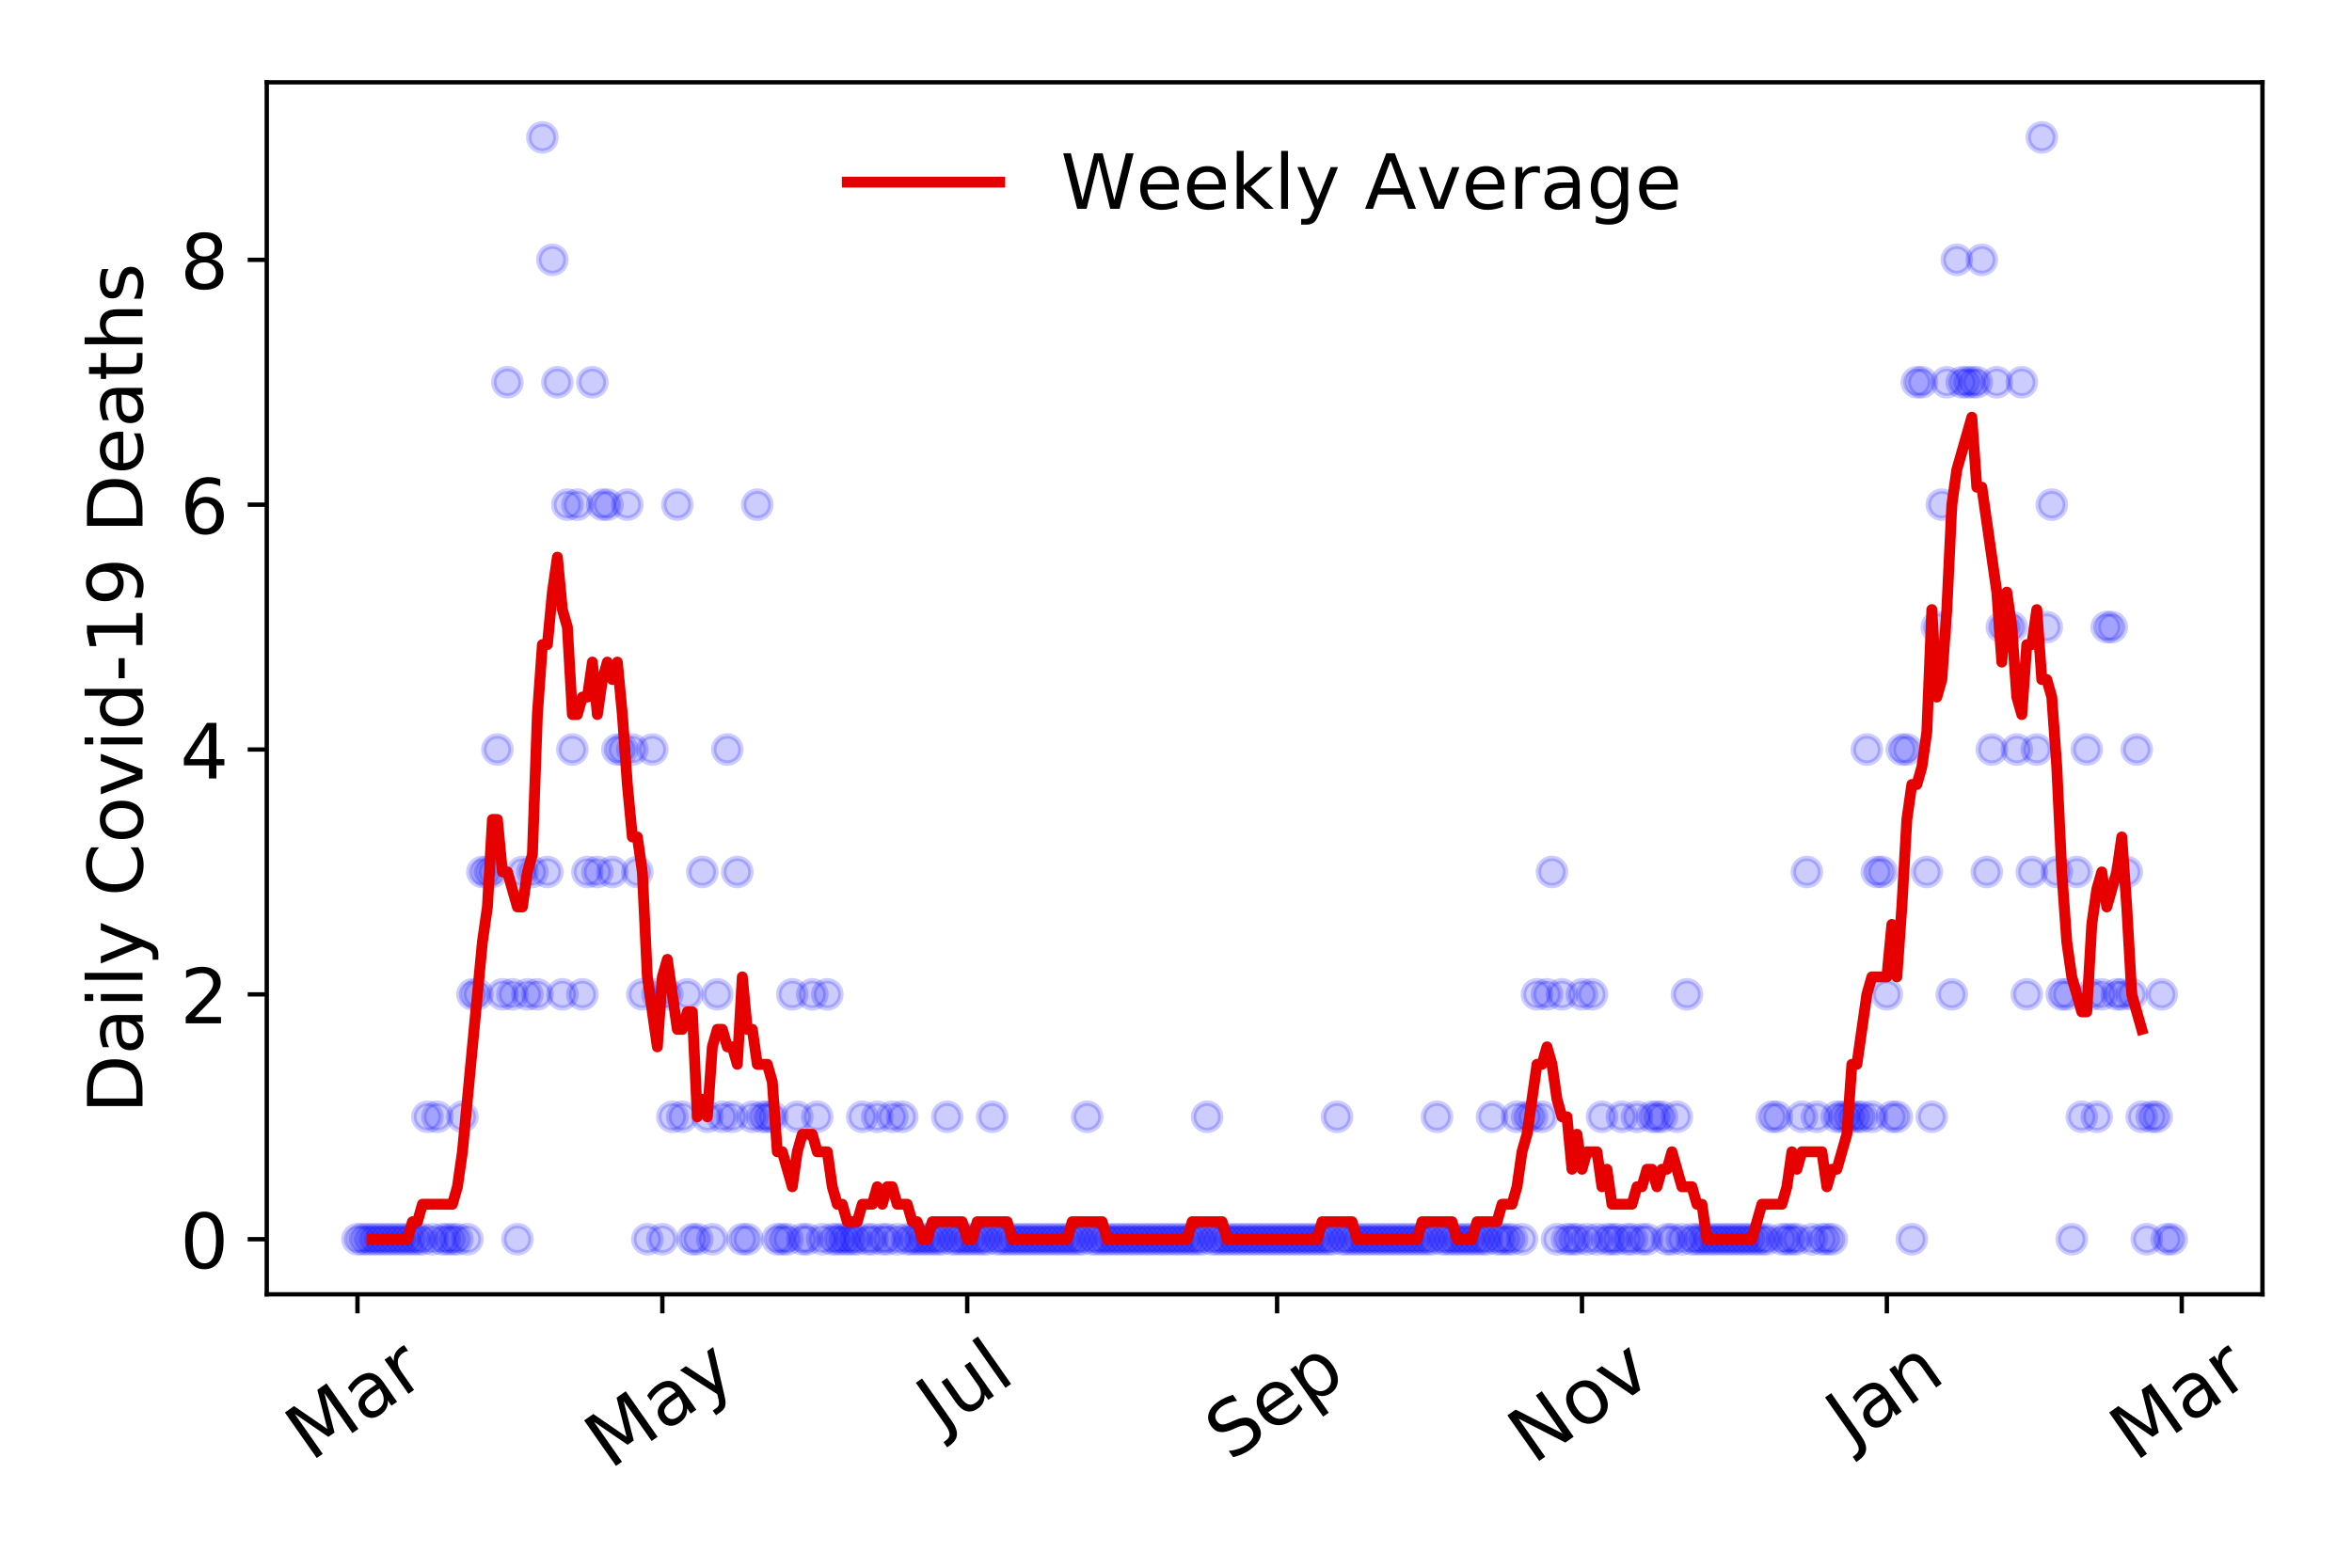 <?xml version="1.0" encoding="utf-8" standalone="no"?>
<!DOCTYPE svg PUBLIC "-//W3C//DTD SVG 1.1//EN"
  "http://www.w3.org/Graphics/SVG/1.1/DTD/svg11.dtd">
<!-- Created with matplotlib (https://matplotlib.org/) -->
<svg height="288pt" version="1.1" viewBox="0 0 432 288" width="432pt" xmlns="http://www.w3.org/2000/svg" xmlns:xlink="http://www.w3.org/1999/xlink">
 <defs>
  <style type="text/css">
*{stroke-linecap:butt;stroke-linejoin:round;}
  </style>
 </defs>
 <g id="figure_1">
  <g id="patch_1">
   <path d="M 0 288 
L 432 288 
L 432 0 
L 0 0 
z
" style="fill:#ffffff;"/>
  </g>
  <g id="axes_1">
   <g id="patch_2">
    <path d="M 48.995 237.778 
L 415.552 237.778 
L 415.552 15.12 
L 48.995 15.12 
z
" style="fill:#ffffff;"/>
   </g>
   <g id="matplotlib.axis_1">
    <g id="xtick_1">
     <g id="line2d_1">
      <defs>
       <path d="M 0 0 
L 0 3.5 
" id="mc120df7ca3" style="stroke:#000000;stroke-width:0.8;"/>
      </defs>
      <g>
       <use style="stroke:#000000;stroke-width:0.8;" x="65.657" xlink:href="#mc120df7ca3" y="237.778"/>
      </g>
     </g>
     <g id="text_1">
      <!-- Mar -->
      <defs>
       <path d="M 9.812 72.906 
L 24.516 72.906 
L 43.109 23.297 
L 61.812 72.906 
L 76.516 72.906 
L 76.516 0 
L 66.891 0 
L 66.891 64.016 
L 48.094 14.016 
L 38.188 14.016 
L 19.391 64.016 
L 19.391 0 
L 9.812 0 
z
" id="DejaVuSans-77"/>
       <path d="M 34.281 27.484 
Q 23.391 27.484 19.188 25 
Q 14.984 22.516 14.984 16.5 
Q 14.984 11.719 18.141 8.906 
Q 21.297 6.109 26.703 6.109 
Q 34.188 6.109 38.703 11.406 
Q 43.219 16.703 43.219 25.484 
L 43.219 27.484 
z
M 52.203 31.203 
L 52.203 0 
L 43.219 0 
L 43.219 8.297 
Q 40.141 3.328 35.547 0.953 
Q 30.953 -1.422 24.312 -1.422 
Q 15.922 -1.422 10.953 3.297 
Q 6 8.016 6 15.922 
Q 6 25.141 12.172 29.828 
Q 18.359 34.516 30.609 34.516 
L 43.219 34.516 
L 43.219 35.406 
Q 43.219 41.609 39.141 45 
Q 35.062 48.391 27.688 48.391 
Q 23 48.391 18.547 47.266 
Q 14.109 46.141 10.016 43.891 
L 10.016 52.203 
Q 14.938 54.109 19.578 55.047 
Q 24.219 56 28.609 56 
Q 40.484 56 46.344 49.844 
Q 52.203 43.703 52.203 31.203 
z
" id="DejaVuSans-97"/>
       <path d="M 41.109 46.297 
Q 39.594 47.172 37.812 47.578 
Q 36.031 48 33.891 48 
Q 26.266 48 22.188 43.047 
Q 18.109 38.094 18.109 28.812 
L 18.109 0 
L 9.078 0 
L 9.078 54.688 
L 18.109 54.688 
L 18.109 46.188 
Q 20.953 51.172 25.484 53.578 
Q 30.031 56 36.531 56 
Q 37.453 56 38.578 55.875 
Q 39.703 55.766 41.062 55.516 
z
" id="DejaVuSans-114"/>
      </defs>
      <g transform="translate(57.054 268.643)rotate(-35)scale(0.14 -0.14)">
       <use xlink:href="#DejaVuSans-77"/>
       <use x="86.279" xlink:href="#DejaVuSans-97"/>
       <use x="147.559" xlink:href="#DejaVuSans-114"/>
      </g>
     </g>
    </g>
    <g id="xtick_2">
     <g id="line2d_2">
      <g>
       <use style="stroke:#000000;stroke-width:0.8;" x="121.655" xlink:href="#mc120df7ca3" y="237.778"/>
      </g>
     </g>
     <g id="text_2">
      <!-- May -->
      <defs>
       <path d="M 32.172 -5.078 
Q 28.375 -14.844 24.75 -17.812 
Q 21.141 -20.797 15.094 -20.797 
L 7.906 -20.797 
L 7.906 -13.281 
L 13.188 -13.281 
Q 16.891 -13.281 18.938 -11.516 
Q 21 -9.766 23.484 -3.219 
L 25.094 0.875 
L 2.984 54.688 
L 12.5 54.688 
L 29.594 11.922 
L 46.688 54.688 
L 56.203 54.688 
z
" id="DejaVuSans-121"/>
      </defs>
      <g transform="translate(112.015 270.094)rotate(-35)scale(0.14 -0.14)">
       <use xlink:href="#DejaVuSans-77"/>
       <use x="86.279" xlink:href="#DejaVuSans-97"/>
       <use x="147.559" xlink:href="#DejaVuSans-121"/>
      </g>
     </g>
    </g>
    <g id="xtick_3">
     <g id="line2d_3">
      <g>
       <use style="stroke:#000000;stroke-width:0.8;" x="177.653" xlink:href="#mc120df7ca3" y="237.778"/>
      </g>
     </g>
     <g id="text_3">
      <!-- Jul -->
      <defs>
       <path d="M 9.812 72.906 
L 19.672 72.906 
L 19.672 5.078 
Q 19.672 -8.109 14.672 -14.062 
Q 9.672 -20.016 -1.422 -20.016 
L -5.172 -20.016 
L -5.172 -11.719 
L -2.094 -11.719 
Q 4.438 -11.719 7.125 -8.047 
Q 9.812 -4.391 9.812 5.078 
z
" id="DejaVuSans-74"/>
       <path d="M 8.5 21.578 
L 8.5 54.688 
L 17.484 54.688 
L 17.484 21.922 
Q 17.484 14.156 20.5 10.266 
Q 23.531 6.391 29.594 6.391 
Q 36.859 6.391 41.078 11.031 
Q 45.312 15.672 45.312 23.688 
L 45.312 54.688 
L 54.297 54.688 
L 54.297 0 
L 45.312 0 
L 45.312 8.406 
Q 42.047 3.422 37.719 1 
Q 33.406 -1.422 27.688 -1.422 
Q 18.266 -1.422 13.375 4.438 
Q 8.5 10.297 8.5 21.578 
z
M 31.109 56 
z
" id="DejaVuSans-117"/>
       <path d="M 9.422 75.984 
L 18.406 75.984 
L 18.406 0 
L 9.422 0 
z
" id="DejaVuSans-108"/>
      </defs>
      <g transform="translate(172.95 263.181)rotate(-35)scale(0.14 -0.14)">
       <use xlink:href="#DejaVuSans-74"/>
       <use x="29.492" xlink:href="#DejaVuSans-117"/>
       <use x="92.871" xlink:href="#DejaVuSans-108"/>
      </g>
     </g>
    </g>
    <g id="xtick_4">
     <g id="line2d_4">
      <g>
       <use style="stroke:#000000;stroke-width:0.8;" x="234.569" xlink:href="#mc120df7ca3" y="237.778"/>
      </g>
     </g>
     <g id="text_4">
      <!-- Sep -->
      <defs>
       <path d="M 53.516 70.516 
L 53.516 60.891 
Q 47.906 63.578 42.922 64.891 
Q 37.938 66.219 33.297 66.219 
Q 25.25 66.219 20.875 63.094 
Q 16.5 59.969 16.5 54.203 
Q 16.5 49.359 19.406 46.891 
Q 22.312 44.438 30.422 42.922 
L 36.375 41.703 
Q 47.406 39.594 52.656 34.297 
Q 57.906 29 57.906 20.125 
Q 57.906 9.516 50.797 4.047 
Q 43.703 -1.422 29.984 -1.422 
Q 24.812 -1.422 18.969 -0.25 
Q 13.141 0.922 6.891 3.219 
L 6.891 13.375 
Q 12.891 10.016 18.656 8.297 
Q 24.422 6.594 29.984 6.594 
Q 38.422 6.594 43.016 9.906 
Q 47.609 13.234 47.609 19.391 
Q 47.609 24.75 44.312 27.781 
Q 41.016 30.812 33.5 32.328 
L 27.484 33.5 
Q 16.453 35.688 11.516 40.375 
Q 6.594 45.062 6.594 53.422 
Q 6.594 63.094 13.406 68.656 
Q 20.219 74.219 32.172 74.219 
Q 37.312 74.219 42.625 73.281 
Q 47.953 72.359 53.516 70.516 
z
" id="DejaVuSans-83"/>
       <path d="M 56.203 29.594 
L 56.203 25.203 
L 14.891 25.203 
Q 15.484 15.922 20.484 11.062 
Q 25.484 6.203 34.422 6.203 
Q 39.594 6.203 44.453 7.469 
Q 49.312 8.734 54.109 11.281 
L 54.109 2.781 
Q 49.266 0.734 44.188 -0.344 
Q 39.109 -1.422 33.891 -1.422 
Q 20.797 -1.422 13.156 6.188 
Q 5.516 13.812 5.516 26.812 
Q 5.516 40.234 12.766 48.109 
Q 20.016 56 32.328 56 
Q 43.359 56 49.781 48.891 
Q 56.203 41.797 56.203 29.594 
z
M 47.219 32.234 
Q 47.125 39.594 43.094 43.984 
Q 39.062 48.391 32.422 48.391 
Q 24.906 48.391 20.391 44.141 
Q 15.875 39.891 15.188 32.172 
z
" id="DejaVuSans-101"/>
       <path d="M 18.109 8.203 
L 18.109 -20.797 
L 9.078 -20.797 
L 9.078 54.688 
L 18.109 54.688 
L 18.109 46.391 
Q 20.953 51.266 25.266 53.625 
Q 29.594 56 35.594 56 
Q 45.562 56 51.781 48.094 
Q 58.016 40.188 58.016 27.297 
Q 58.016 14.406 51.781 6.484 
Q 45.562 -1.422 35.594 -1.422 
Q 29.594 -1.422 25.266 0.953 
Q 20.953 3.328 18.109 8.203 
z
M 48.688 27.297 
Q 48.688 37.203 44.609 42.844 
Q 40.531 48.484 33.406 48.484 
Q 26.266 48.484 22.188 42.844 
Q 18.109 37.203 18.109 27.297 
Q 18.109 17.391 22.188 11.75 
Q 26.266 6.109 33.406 6.109 
Q 40.531 6.109 44.609 11.75 
Q 48.688 17.391 48.688 27.297 
z
" id="DejaVuSans-112"/>
      </defs>
      <g transform="translate(225.976 268.629)rotate(-35)scale(0.14 -0.14)">
       <use xlink:href="#DejaVuSans-83"/>
       <use x="63.477" xlink:href="#DejaVuSans-101"/>
       <use x="125" xlink:href="#DejaVuSans-112"/>
      </g>
     </g>
    </g>
    <g id="xtick_5">
     <g id="line2d_5">
      <g>
       <use style="stroke:#000000;stroke-width:0.8;" x="290.567" xlink:href="#mc120df7ca3" y="237.778"/>
      </g>
     </g>
     <g id="text_5">
      <!-- Nov -->
      <defs>
       <path d="M 9.812 72.906 
L 23.094 72.906 
L 55.422 11.922 
L 55.422 72.906 
L 64.984 72.906 
L 64.984 0 
L 51.703 0 
L 19.391 60.984 
L 19.391 0 
L 9.812 0 
z
" id="DejaVuSans-78"/>
       <path d="M 30.609 48.391 
Q 23.391 48.391 19.188 42.75 
Q 14.984 37.109 14.984 27.297 
Q 14.984 17.484 19.156 11.844 
Q 23.344 6.203 30.609 6.203 
Q 37.797 6.203 41.984 11.859 
Q 46.188 17.531 46.188 27.297 
Q 46.188 37.016 41.984 42.703 
Q 37.797 48.391 30.609 48.391 
z
M 30.609 56 
Q 42.328 56 49.016 48.375 
Q 55.719 40.766 55.719 27.297 
Q 55.719 13.875 49.016 6.219 
Q 42.328 -1.422 30.609 -1.422 
Q 18.844 -1.422 12.172 6.219 
Q 5.516 13.875 5.516 27.297 
Q 5.516 40.766 12.172 48.375 
Q 18.844 56 30.609 56 
z
" id="DejaVuSans-111"/>
       <path d="M 2.984 54.688 
L 12.5 54.688 
L 29.594 8.797 
L 46.688 54.688 
L 56.203 54.688 
L 35.688 0 
L 23.484 0 
z
" id="DejaVuSans-118"/>
      </defs>
      <g transform="translate(281.59 269.166)rotate(-35)scale(0.14 -0.14)">
       <use xlink:href="#DejaVuSans-78"/>
       <use x="74.805" xlink:href="#DejaVuSans-111"/>
       <use x="135.986" xlink:href="#DejaVuSans-118"/>
      </g>
     </g>
    </g>
    <g id="xtick_6">
     <g id="line2d_6">
      <g>
       <use style="stroke:#000000;stroke-width:0.8;" x="346.565" xlink:href="#mc120df7ca3" y="237.778"/>
      </g>
     </g>
     <g id="text_6">
      <!-- Jan -->
      <defs>
       <path d="M 54.891 33.016 
L 54.891 0 
L 45.906 0 
L 45.906 32.719 
Q 45.906 40.484 42.875 44.328 
Q 39.844 48.188 33.797 48.188 
Q 26.516 48.188 22.312 43.547 
Q 18.109 38.922 18.109 30.906 
L 18.109 0 
L 9.078 0 
L 9.078 54.688 
L 18.109 54.688 
L 18.109 46.188 
Q 21.344 51.125 25.703 53.562 
Q 30.078 56 35.797 56 
Q 45.219 56 50.047 50.172 
Q 54.891 44.344 54.891 33.016 
z
" id="DejaVuSans-110"/>
      </defs>
      <g transform="translate(339.941 265.871)rotate(-35)scale(0.14 -0.14)">
       <use xlink:href="#DejaVuSans-74"/>
       <use x="29.492" xlink:href="#DejaVuSans-97"/>
       <use x="90.771" xlink:href="#DejaVuSans-110"/>
      </g>
     </g>
    </g>
    <g id="xtick_7">
     <g id="line2d_7">
      <g>
       <use style="stroke:#000000;stroke-width:0.8;" x="400.727" xlink:href="#mc120df7ca3" y="237.778"/>
      </g>
     </g>
     <g id="text_7">
      <!-- Mar -->
      <g transform="translate(392.124 268.643)rotate(-35)scale(0.14 -0.14)">
       <use xlink:href="#DejaVuSans-77"/>
       <use x="86.279" xlink:href="#DejaVuSans-97"/>
       <use x="147.559" xlink:href="#DejaVuSans-114"/>
      </g>
     </g>
    </g>
   </g>
   <g id="matplotlib.axis_2">
    <g id="ytick_1">
     <g id="line2d_8">
      <defs>
       <path d="M 0 0 
L -3.5 0 
" id="mae6b211efd" style="stroke:#000000;stroke-width:0.8;"/>
      </defs>
      <g>
       <use style="stroke:#000000;stroke-width:0.8;" x="48.995" xlink:href="#mae6b211efd" y="227.657"/>
      </g>
     </g>
     <g id="text_8">
      <!-- 0 -->
      <defs>
       <path d="M 31.781 66.406 
Q 24.172 66.406 20.328 58.906 
Q 16.5 51.422 16.5 36.375 
Q 16.5 21.391 20.328 13.891 
Q 24.172 6.391 31.781 6.391 
Q 39.453 6.391 43.281 13.891 
Q 47.125 21.391 47.125 36.375 
Q 47.125 51.422 43.281 58.906 
Q 39.453 66.406 31.781 66.406 
z
M 31.781 74.219 
Q 44.047 74.219 50.516 64.516 
Q 56.984 54.828 56.984 36.375 
Q 56.984 17.969 50.516 8.266 
Q 44.047 -1.422 31.781 -1.422 
Q 19.531 -1.422 13.062 8.266 
Q 6.594 17.969 6.594 36.375 
Q 6.594 54.828 13.062 64.516 
Q 19.531 74.219 31.781 74.219 
z
" id="DejaVuSans-48"/>
      </defs>
      <g transform="translate(33.087 232.976)scale(0.14 -0.14)">
       <use xlink:href="#DejaVuSans-48"/>
      </g>
     </g>
    </g>
    <g id="ytick_2">
     <g id="line2d_9">
      <g>
       <use style="stroke:#000000;stroke-width:0.8;" x="48.995" xlink:href="#mae6b211efd" y="182.676"/>
      </g>
     </g>
     <g id="text_9">
      <!-- 2 -->
      <defs>
       <path d="M 19.188 8.297 
L 53.609 8.297 
L 53.609 0 
L 7.328 0 
L 7.328 8.297 
Q 12.938 14.109 22.625 23.891 
Q 32.328 33.688 34.812 36.531 
Q 39.547 41.844 41.422 45.531 
Q 43.312 49.219 43.312 52.781 
Q 43.312 58.594 39.234 62.25 
Q 35.156 65.922 28.609 65.922 
Q 23.969 65.922 18.812 64.312 
Q 13.672 62.703 7.812 59.422 
L 7.812 69.391 
Q 13.766 71.781 18.938 73 
Q 24.125 74.219 28.422 74.219 
Q 39.75 74.219 46.484 68.547 
Q 53.219 62.891 53.219 53.422 
Q 53.219 48.922 51.531 44.891 
Q 49.859 40.875 45.406 35.406 
Q 44.188 33.984 37.641 27.219 
Q 31.109 20.453 19.188 8.297 
z
" id="DejaVuSans-50"/>
      </defs>
      <g transform="translate(33.087 187.995)scale(0.14 -0.14)">
       <use xlink:href="#DejaVuSans-50"/>
      </g>
     </g>
    </g>
    <g id="ytick_3">
     <g id="line2d_10">
      <g>
       <use style="stroke:#000000;stroke-width:0.8;" x="48.995" xlink:href="#mae6b211efd" y="137.694"/>
      </g>
     </g>
     <g id="text_10">
      <!-- 4 -->
      <defs>
       <path d="M 37.797 64.312 
L 12.891 25.391 
L 37.797 25.391 
z
M 35.203 72.906 
L 47.609 72.906 
L 47.609 25.391 
L 58.016 25.391 
L 58.016 17.188 
L 47.609 17.188 
L 47.609 0 
L 37.797 0 
L 37.797 17.188 
L 4.891 17.188 
L 4.891 26.703 
z
" id="DejaVuSans-52"/>
      </defs>
      <g transform="translate(33.087 143.013)scale(0.14 -0.14)">
       <use xlink:href="#DejaVuSans-52"/>
      </g>
     </g>
    </g>
    <g id="ytick_4">
     <g id="line2d_11">
      <g>
       <use style="stroke:#000000;stroke-width:0.8;" x="48.995" xlink:href="#mae6b211efd" y="92.713"/>
      </g>
     </g>
     <g id="text_11">
      <!-- 6 -->
      <defs>
       <path d="M 33.016 40.375 
Q 26.375 40.375 22.484 35.828 
Q 18.609 31.297 18.609 23.391 
Q 18.609 15.531 22.484 10.953 
Q 26.375 6.391 33.016 6.391 
Q 39.656 6.391 43.531 10.953 
Q 47.406 15.531 47.406 23.391 
Q 47.406 31.297 43.531 35.828 
Q 39.656 40.375 33.016 40.375 
z
M 52.594 71.297 
L 52.594 62.312 
Q 48.875 64.062 45.094 64.984 
Q 41.312 65.922 37.594 65.922 
Q 27.828 65.922 22.672 59.328 
Q 17.531 52.734 16.797 39.406 
Q 19.672 43.656 24.016 45.922 
Q 28.375 48.188 33.594 48.188 
Q 44.578 48.188 50.953 41.516 
Q 57.328 34.859 57.328 23.391 
Q 57.328 12.156 50.688 5.359 
Q 44.047 -1.422 33.016 -1.422 
Q 20.359 -1.422 13.672 8.266 
Q 6.984 17.969 6.984 36.375 
Q 6.984 53.656 15.188 63.938 
Q 23.391 74.219 37.203 74.219 
Q 40.922 74.219 44.703 73.484 
Q 48.484 72.75 52.594 71.297 
z
" id="DejaVuSans-54"/>
      </defs>
      <g transform="translate(33.087 98.032)scale(0.14 -0.14)">
       <use xlink:href="#DejaVuSans-54"/>
      </g>
     </g>
    </g>
    <g id="ytick_5">
     <g id="line2d_12">
      <g>
       <use style="stroke:#000000;stroke-width:0.8;" x="48.995" xlink:href="#mae6b211efd" y="47.732"/>
      </g>
     </g>
     <g id="text_12">
      <!-- 8 -->
      <defs>
       <path d="M 31.781 34.625 
Q 24.75 34.625 20.719 30.859 
Q 16.703 27.094 16.703 20.516 
Q 16.703 13.922 20.719 10.156 
Q 24.75 6.391 31.781 6.391 
Q 38.812 6.391 42.859 10.172 
Q 46.922 13.969 46.922 20.516 
Q 46.922 27.094 42.891 30.859 
Q 38.875 34.625 31.781 34.625 
z
M 21.922 38.812 
Q 15.578 40.375 12.031 44.719 
Q 8.5 49.078 8.5 55.328 
Q 8.5 64.062 14.719 69.141 
Q 20.953 74.219 31.781 74.219 
Q 42.672 74.219 48.875 69.141 
Q 55.078 64.062 55.078 55.328 
Q 55.078 49.078 51.531 44.719 
Q 48 40.375 41.703 38.812 
Q 48.828 37.156 52.797 32.312 
Q 56.781 27.484 56.781 20.516 
Q 56.781 9.906 50.312 4.234 
Q 43.844 -1.422 31.781 -1.422 
Q 19.734 -1.422 13.25 4.234 
Q 6.781 9.906 6.781 20.516 
Q 6.781 27.484 10.781 32.312 
Q 14.797 37.156 21.922 38.812 
z
M 18.312 54.391 
Q 18.312 48.734 21.844 45.562 
Q 25.391 42.391 31.781 42.391 
Q 38.141 42.391 41.719 45.562 
Q 45.312 48.734 45.312 54.391 
Q 45.312 60.062 41.719 63.234 
Q 38.141 66.406 31.781 66.406 
Q 25.391 66.406 21.844 63.234 
Q 18.312 60.062 18.312 54.391 
z
" id="DejaVuSans-56"/>
      </defs>
      <g transform="translate(33.087 53.05)scale(0.14 -0.14)">
       <use xlink:href="#DejaVuSans-56"/>
      </g>
     </g>
    </g>
    <g id="text_13">
     <!-- Daily Covid-19 Deaths -->
     <defs>
      <path d="M 19.672 64.797 
L 19.672 8.109 
L 31.594 8.109 
Q 46.688 8.109 53.688 14.938 
Q 60.688 21.781 60.688 36.531 
Q 60.688 51.172 53.688 57.984 
Q 46.688 64.797 31.594 64.797 
z
M 9.812 72.906 
L 30.078 72.906 
Q 51.266 72.906 61.172 64.094 
Q 71.094 55.281 71.094 36.531 
Q 71.094 17.672 61.125 8.828 
Q 51.172 0 30.078 0 
L 9.812 0 
z
" id="DejaVuSans-68"/>
      <path d="M 9.422 54.688 
L 18.406 54.688 
L 18.406 0 
L 9.422 0 
z
M 9.422 75.984 
L 18.406 75.984 
L 18.406 64.594 
L 9.422 64.594 
z
" id="DejaVuSans-105"/>
      <path id="DejaVuSans-32"/>
      <path d="M 64.406 67.281 
L 64.406 56.891 
Q 59.422 61.531 53.781 63.812 
Q 48.141 66.109 41.797 66.109 
Q 29.297 66.109 22.656 58.469 
Q 16.016 50.828 16.016 36.375 
Q 16.016 21.969 22.656 14.328 
Q 29.297 6.688 41.797 6.688 
Q 48.141 6.688 53.781 8.984 
Q 59.422 11.281 64.406 15.922 
L 64.406 5.609 
Q 59.234 2.094 53.438 0.328 
Q 47.656 -1.422 41.219 -1.422 
Q 24.656 -1.422 15.125 8.703 
Q 5.609 18.844 5.609 36.375 
Q 5.609 53.953 15.125 64.078 
Q 24.656 74.219 41.219 74.219 
Q 47.75 74.219 53.531 72.484 
Q 59.328 70.75 64.406 67.281 
z
" id="DejaVuSans-67"/>
      <path d="M 45.406 46.391 
L 45.406 75.984 
L 54.391 75.984 
L 54.391 0 
L 45.406 0 
L 45.406 8.203 
Q 42.578 3.328 38.25 0.953 
Q 33.938 -1.422 27.875 -1.422 
Q 17.969 -1.422 11.734 6.484 
Q 5.516 14.406 5.516 27.297 
Q 5.516 40.188 11.734 48.094 
Q 17.969 56 27.875 56 
Q 33.938 56 38.25 53.625 
Q 42.578 51.266 45.406 46.391 
z
M 14.797 27.297 
Q 14.797 17.391 18.875 11.75 
Q 22.953 6.109 30.078 6.109 
Q 37.203 6.109 41.297 11.75 
Q 45.406 17.391 45.406 27.297 
Q 45.406 37.203 41.297 42.844 
Q 37.203 48.484 30.078 48.484 
Q 22.953 48.484 18.875 42.844 
Q 14.797 37.203 14.797 27.297 
z
" id="DejaVuSans-100"/>
      <path d="M 4.891 31.391 
L 31.203 31.391 
L 31.203 23.391 
L 4.891 23.391 
z
" id="DejaVuSans-45"/>
      <path d="M 12.406 8.297 
L 28.516 8.297 
L 28.516 63.922 
L 10.984 60.406 
L 10.984 69.391 
L 28.422 72.906 
L 38.281 72.906 
L 38.281 8.297 
L 54.391 8.297 
L 54.391 0 
L 12.406 0 
z
" id="DejaVuSans-49"/>
      <path d="M 10.984 1.516 
L 10.984 10.5 
Q 14.703 8.734 18.5 7.812 
Q 22.312 6.891 25.984 6.891 
Q 35.75 6.891 40.891 13.453 
Q 46.047 20.016 46.781 33.406 
Q 43.953 29.203 39.594 26.953 
Q 35.25 24.703 29.984 24.703 
Q 19.047 24.703 12.672 31.312 
Q 6.297 37.938 6.297 49.422 
Q 6.297 60.641 12.938 67.422 
Q 19.578 74.219 30.609 74.219 
Q 43.266 74.219 49.922 64.516 
Q 56.594 54.828 56.594 36.375 
Q 56.594 19.141 48.406 8.859 
Q 40.234 -1.422 26.422 -1.422 
Q 22.703 -1.422 18.891 -0.688 
Q 15.094 0.047 10.984 1.516 
z
M 30.609 32.422 
Q 37.25 32.422 41.125 36.953 
Q 45.016 41.5 45.016 49.422 
Q 45.016 57.281 41.125 61.844 
Q 37.25 66.406 30.609 66.406 
Q 23.969 66.406 20.094 61.844 
Q 16.219 57.281 16.219 49.422 
Q 16.219 41.5 20.094 36.953 
Q 23.969 32.422 30.609 32.422 
z
" id="DejaVuSans-57"/>
      <path d="M 18.312 70.219 
L 18.312 54.688 
L 36.812 54.688 
L 36.812 47.703 
L 18.312 47.703 
L 18.312 18.016 
Q 18.312 11.328 20.141 9.422 
Q 21.969 7.516 27.594 7.516 
L 36.812 7.516 
L 36.812 0 
L 27.594 0 
Q 17.188 0 13.234 3.875 
Q 9.281 7.766 9.281 18.016 
L 9.281 47.703 
L 2.688 47.703 
L 2.688 54.688 
L 9.281 54.688 
L 9.281 70.219 
z
" id="DejaVuSans-116"/>
      <path d="M 54.891 33.016 
L 54.891 0 
L 45.906 0 
L 45.906 32.719 
Q 45.906 40.484 42.875 44.328 
Q 39.844 48.188 33.797 48.188 
Q 26.516 48.188 22.312 43.547 
Q 18.109 38.922 18.109 30.906 
L 18.109 0 
L 9.078 0 
L 9.078 75.984 
L 18.109 75.984 
L 18.109 46.188 
Q 21.344 51.125 25.703 53.562 
Q 30.078 56 35.797 56 
Q 45.219 56 50.047 50.172 
Q 54.891 44.344 54.891 33.016 
z
" id="DejaVuSans-104"/>
      <path d="M 44.281 53.078 
L 44.281 44.578 
Q 40.484 46.531 36.375 47.5 
Q 32.281 48.484 27.875 48.484 
Q 21.188 48.484 17.844 46.438 
Q 14.5 44.391 14.5 40.281 
Q 14.5 37.156 16.891 35.375 
Q 19.281 33.594 26.516 31.984 
L 29.594 31.297 
Q 39.156 29.25 43.188 25.516 
Q 47.219 21.781 47.219 15.094 
Q 47.219 7.469 41.188 3.016 
Q 35.156 -1.422 24.609 -1.422 
Q 20.219 -1.422 15.453 -0.562 
Q 10.688 0.297 5.422 2 
L 5.422 11.281 
Q 10.406 8.688 15.234 7.391 
Q 20.062 6.109 24.812 6.109 
Q 31.156 6.109 34.562 8.281 
Q 37.984 10.453 37.984 14.406 
Q 37.984 18.062 35.516 20.016 
Q 33.062 21.969 24.703 23.781 
L 21.578 24.516 
Q 13.234 26.266 9.516 29.906 
Q 5.812 33.547 5.812 39.891 
Q 5.812 47.609 11.281 51.797 
Q 16.75 56 26.812 56 
Q 31.781 56 36.172 55.266 
Q 40.578 54.547 44.281 53.078 
z
" id="DejaVuSans-115"/>
     </defs>
     <g transform="translate(26.176 204.56)rotate(-90)scale(0.14 -0.14)">
      <use xlink:href="#DejaVuSans-68"/>
      <use x="77.002" xlink:href="#DejaVuSans-97"/>
      <use x="138.281" xlink:href="#DejaVuSans-105"/>
      <use x="166.064" xlink:href="#DejaVuSans-108"/>
      <use x="193.848" xlink:href="#DejaVuSans-121"/>
      <use x="253.027" xlink:href="#DejaVuSans-32"/>
      <use x="284.814" xlink:href="#DejaVuSans-67"/>
      <use x="354.639" xlink:href="#DejaVuSans-111"/>
      <use x="415.82" xlink:href="#DejaVuSans-118"/>
      <use x="475" xlink:href="#DejaVuSans-105"/>
      <use x="502.783" xlink:href="#DejaVuSans-100"/>
      <use x="566.26" xlink:href="#DejaVuSans-45"/>
      <use x="602.344" xlink:href="#DejaVuSans-49"/>
      <use x="665.967" xlink:href="#DejaVuSans-57"/>
      <use x="729.59" xlink:href="#DejaVuSans-32"/>
      <use x="761.377" xlink:href="#DejaVuSans-68"/>
      <use x="838.379" xlink:href="#DejaVuSans-101"/>
      <use x="899.902" xlink:href="#DejaVuSans-97"/>
      <use x="961.182" xlink:href="#DejaVuSans-116"/>
      <use x="1000.391" xlink:href="#DejaVuSans-104"/>
      <use x="1063.77" xlink:href="#DejaVuSans-115"/>
     </g>
    </g>
   </g>
   <g id="line2d_13">
    <defs>
     <path d="M 0 2.5 
C 0.663 2.5 1.299 2.237 1.768 1.768 
C 2.237 1.299 2.5 0.663 2.5 0 
C 2.5 -0.663 2.237 -1.299 1.768 -1.768 
C 1.299 -2.237 0.663 -2.5 0 -2.5 
C -0.663 -2.5 -1.299 -2.237 -1.768 -1.768 
C -2.237 -1.299 -2.5 -0.663 -2.5 0 
C -2.5 0.663 -2.237 1.299 -1.768 1.768 
C -1.299 2.237 -0.663 2.5 0 2.5 
z
" id="m85d22a6c5f" style="stroke:#0000ff;stroke-opacity:0.2;"/>
    </defs>
    <g clip-path="url(#paf7187e935)">
     <use style="fill:#0000ff;fill-opacity:0.2;stroke:#0000ff;stroke-opacity:0.2;" x="65.657" xlink:href="#m85d22a6c5f" y="227.657"/>
     <use style="fill:#0000ff;fill-opacity:0.2;stroke:#0000ff;stroke-opacity:0.2;" x="66.575" xlink:href="#m85d22a6c5f" y="227.657"/>
     <use style="fill:#0000ff;fill-opacity:0.2;stroke:#0000ff;stroke-opacity:0.2;" x="67.493" xlink:href="#m85d22a6c5f" y="227.657"/>
     <use style="fill:#0000ff;fill-opacity:0.2;stroke:#0000ff;stroke-opacity:0.2;" x="68.411" xlink:href="#m85d22a6c5f" y="227.657"/>
     <use style="fill:#0000ff;fill-opacity:0.2;stroke:#0000ff;stroke-opacity:0.2;" x="69.329" xlink:href="#m85d22a6c5f" y="227.657"/>
     <use style="fill:#0000ff;fill-opacity:0.2;stroke:#0000ff;stroke-opacity:0.2;" x="70.247" xlink:href="#m85d22a6c5f" y="227.657"/>
     <use style="fill:#0000ff;fill-opacity:0.2;stroke:#0000ff;stroke-opacity:0.2;" x="71.165" xlink:href="#m85d22a6c5f" y="227.657"/>
     <use style="fill:#0000ff;fill-opacity:0.2;stroke:#0000ff;stroke-opacity:0.2;" x="72.083" xlink:href="#m85d22a6c5f" y="227.657"/>
     <use style="fill:#0000ff;fill-opacity:0.2;stroke:#0000ff;stroke-opacity:0.2;" x="73.001" xlink:href="#m85d22a6c5f" y="227.657"/>
     <use style="fill:#0000ff;fill-opacity:0.2;stroke:#0000ff;stroke-opacity:0.2;" x="73.919" xlink:href="#m85d22a6c5f" y="227.657"/>
     <use style="fill:#0000ff;fill-opacity:0.2;stroke:#0000ff;stroke-opacity:0.2;" x="74.837" xlink:href="#m85d22a6c5f" y="227.657"/>
     <use style="fill:#0000ff;fill-opacity:0.2;stroke:#0000ff;stroke-opacity:0.2;" x="75.755" xlink:href="#m85d22a6c5f" y="227.657"/>
     <use style="fill:#0000ff;fill-opacity:0.2;stroke:#0000ff;stroke-opacity:0.2;" x="76.673" xlink:href="#m85d22a6c5f" y="227.657"/>
     <use style="fill:#0000ff;fill-opacity:0.2;stroke:#0000ff;stroke-opacity:0.2;" x="77.591" xlink:href="#m85d22a6c5f" y="227.657"/>
     <use style="fill:#0000ff;fill-opacity:0.2;stroke:#0000ff;stroke-opacity:0.2;" x="78.509" xlink:href="#m85d22a6c5f" y="205.167"/>
     <use style="fill:#0000ff;fill-opacity:0.2;stroke:#0000ff;stroke-opacity:0.2;" x="79.427" xlink:href="#m85d22a6c5f" y="227.657"/>
     <use style="fill:#0000ff;fill-opacity:0.2;stroke:#0000ff;stroke-opacity:0.2;" x="80.345" xlink:href="#m85d22a6c5f" y="205.167"/>
     <use style="fill:#0000ff;fill-opacity:0.2;stroke:#0000ff;stroke-opacity:0.2;" x="81.263" xlink:href="#m85d22a6c5f" y="227.657"/>
     <use style="fill:#0000ff;fill-opacity:0.2;stroke:#0000ff;stroke-opacity:0.2;" x="82.181" xlink:href="#m85d22a6c5f" y="227.657"/>
     <use style="fill:#0000ff;fill-opacity:0.2;stroke:#0000ff;stroke-opacity:0.2;" x="83.099" xlink:href="#m85d22a6c5f" y="227.657"/>
     <use style="fill:#0000ff;fill-opacity:0.2;stroke:#0000ff;stroke-opacity:0.2;" x="84.017" xlink:href="#m85d22a6c5f" y="227.657"/>
     <use style="fill:#0000ff;fill-opacity:0.2;stroke:#0000ff;stroke-opacity:0.2;" x="84.935" xlink:href="#m85d22a6c5f" y="205.167"/>
     <use style="fill:#0000ff;fill-opacity:0.2;stroke:#0000ff;stroke-opacity:0.2;" x="85.853" xlink:href="#m85d22a6c5f" y="227.657"/>
     <use style="fill:#0000ff;fill-opacity:0.2;stroke:#0000ff;stroke-opacity:0.2;" x="86.771" xlink:href="#m85d22a6c5f" y="182.676"/>
     <use style="fill:#0000ff;fill-opacity:0.2;stroke:#0000ff;stroke-opacity:0.2;" x="87.689" xlink:href="#m85d22a6c5f" y="182.676"/>
     <use style="fill:#0000ff;fill-opacity:0.2;stroke:#0000ff;stroke-opacity:0.2;" x="88.607" xlink:href="#m85d22a6c5f" y="160.185"/>
     <use style="fill:#0000ff;fill-opacity:0.2;stroke:#0000ff;stroke-opacity:0.2;" x="89.525" xlink:href="#m85d22a6c5f" y="160.185"/>
     <use style="fill:#0000ff;fill-opacity:0.2;stroke:#0000ff;stroke-opacity:0.2;" x="90.443" xlink:href="#m85d22a6c5f" y="160.185"/>
     <use style="fill:#0000ff;fill-opacity:0.2;stroke:#0000ff;stroke-opacity:0.2;" x="91.361" xlink:href="#m85d22a6c5f" y="137.694"/>
     <use style="fill:#0000ff;fill-opacity:0.2;stroke:#0000ff;stroke-opacity:0.2;" x="92.279" xlink:href="#m85d22a6c5f" y="182.676"/>
     <use style="fill:#0000ff;fill-opacity:0.2;stroke:#0000ff;stroke-opacity:0.2;" x="93.197" xlink:href="#m85d22a6c5f" y="70.222"/>
     <use style="fill:#0000ff;fill-opacity:0.2;stroke:#0000ff;stroke-opacity:0.2;" x="94.115" xlink:href="#m85d22a6c5f" y="182.676"/>
     <use style="fill:#0000ff;fill-opacity:0.2;stroke:#0000ff;stroke-opacity:0.2;" x="95.033" xlink:href="#m85d22a6c5f" y="227.657"/>
     <use style="fill:#0000ff;fill-opacity:0.2;stroke:#0000ff;stroke-opacity:0.2;" x="95.951" xlink:href="#m85d22a6c5f" y="160.185"/>
     <use style="fill:#0000ff;fill-opacity:0.2;stroke:#0000ff;stroke-opacity:0.2;" x="96.869" xlink:href="#m85d22a6c5f" y="182.676"/>
     <use style="fill:#0000ff;fill-opacity:0.2;stroke:#0000ff;stroke-opacity:0.2;" x="97.787" xlink:href="#m85d22a6c5f" y="160.185"/>
     <use style="fill:#0000ff;fill-opacity:0.2;stroke:#0000ff;stroke-opacity:0.2;" x="98.705" xlink:href="#m85d22a6c5f" y="182.676"/>
     <use style="fill:#0000ff;fill-opacity:0.2;stroke:#0000ff;stroke-opacity:0.2;" x="99.623" xlink:href="#m85d22a6c5f" y="25.241"/>
     <use style="fill:#0000ff;fill-opacity:0.2;stroke:#0000ff;stroke-opacity:0.2;" x="100.541" xlink:href="#m85d22a6c5f" y="160.185"/>
     <use style="fill:#0000ff;fill-opacity:0.2;stroke:#0000ff;stroke-opacity:0.2;" x="101.459" xlink:href="#m85d22a6c5f" y="47.732"/>
     <use style="fill:#0000ff;fill-opacity:0.2;stroke:#0000ff;stroke-opacity:0.2;" x="102.377" xlink:href="#m85d22a6c5f" y="70.222"/>
     <use style="fill:#0000ff;fill-opacity:0.2;stroke:#0000ff;stroke-opacity:0.2;" x="103.295" xlink:href="#m85d22a6c5f" y="182.676"/>
     <use style="fill:#0000ff;fill-opacity:0.2;stroke:#0000ff;stroke-opacity:0.2;" x="104.213" xlink:href="#m85d22a6c5f" y="92.713"/>
     <use style="fill:#0000ff;fill-opacity:0.2;stroke:#0000ff;stroke-opacity:0.2;" x="105.131" xlink:href="#m85d22a6c5f" y="137.694"/>
     <use style="fill:#0000ff;fill-opacity:0.2;stroke:#0000ff;stroke-opacity:0.2;" x="106.049" xlink:href="#m85d22a6c5f" y="92.713"/>
     <use style="fill:#0000ff;fill-opacity:0.2;stroke:#0000ff;stroke-opacity:0.2;" x="106.967" xlink:href="#m85d22a6c5f" y="182.676"/>
     <use style="fill:#0000ff;fill-opacity:0.2;stroke:#0000ff;stroke-opacity:0.2;" x="107.885" xlink:href="#m85d22a6c5f" y="160.185"/>
     <use style="fill:#0000ff;fill-opacity:0.2;stroke:#0000ff;stroke-opacity:0.2;" x="108.803" xlink:href="#m85d22a6c5f" y="70.222"/>
     <use style="fill:#0000ff;fill-opacity:0.2;stroke:#0000ff;stroke-opacity:0.2;" x="109.721" xlink:href="#m85d22a6c5f" y="160.185"/>
     <use style="fill:#0000ff;fill-opacity:0.2;stroke:#0000ff;stroke-opacity:0.2;" x="110.639" xlink:href="#m85d22a6c5f" y="92.713"/>
     <use style="fill:#0000ff;fill-opacity:0.2;stroke:#0000ff;stroke-opacity:0.2;" x="111.557" xlink:href="#m85d22a6c5f" y="92.713"/>
     <use style="fill:#0000ff;fill-opacity:0.2;stroke:#0000ff;stroke-opacity:0.2;" x="112.475" xlink:href="#m85d22a6c5f" y="160.185"/>
     <use style="fill:#0000ff;fill-opacity:0.2;stroke:#0000ff;stroke-opacity:0.2;" x="113.393" xlink:href="#m85d22a6c5f" y="137.694"/>
     <use style="fill:#0000ff;fill-opacity:0.2;stroke:#0000ff;stroke-opacity:0.2;" x="114.311" xlink:href="#m85d22a6c5f" y="137.694"/>
     <use style="fill:#0000ff;fill-opacity:0.2;stroke:#0000ff;stroke-opacity:0.2;" x="115.229" xlink:href="#m85d22a6c5f" y="92.713"/>
     <use style="fill:#0000ff;fill-opacity:0.2;stroke:#0000ff;stroke-opacity:0.2;" x="116.147" xlink:href="#m85d22a6c5f" y="137.694"/>
     <use style="fill:#0000ff;fill-opacity:0.2;stroke:#0000ff;stroke-opacity:0.2;" x="117.065" xlink:href="#m85d22a6c5f" y="160.185"/>
     <use style="fill:#0000ff;fill-opacity:0.2;stroke:#0000ff;stroke-opacity:0.2;" x="117.983" xlink:href="#m85d22a6c5f" y="182.676"/>
     <use style="fill:#0000ff;fill-opacity:0.2;stroke:#0000ff;stroke-opacity:0.2;" x="118.901" xlink:href="#m85d22a6c5f" y="227.657"/>
     <use style="fill:#0000ff;fill-opacity:0.2;stroke:#0000ff;stroke-opacity:0.2;" x="119.819" xlink:href="#m85d22a6c5f" y="137.694"/>
     <use style="fill:#0000ff;fill-opacity:0.2;stroke:#0000ff;stroke-opacity:0.2;" x="120.737" xlink:href="#m85d22a6c5f" y="182.676"/>
     <use style="fill:#0000ff;fill-opacity:0.2;stroke:#0000ff;stroke-opacity:0.2;" x="121.655" xlink:href="#m85d22a6c5f" y="227.657"/>
     <use style="fill:#0000ff;fill-opacity:0.2;stroke:#0000ff;stroke-opacity:0.2;" x="122.573" xlink:href="#m85d22a6c5f" y="182.676"/>
     <use style="fill:#0000ff;fill-opacity:0.2;stroke:#0000ff;stroke-opacity:0.2;" x="123.491" xlink:href="#m85d22a6c5f" y="205.167"/>
     <use style="fill:#0000ff;fill-opacity:0.2;stroke:#0000ff;stroke-opacity:0.2;" x="124.409" xlink:href="#m85d22a6c5f" y="92.713"/>
     <use style="fill:#0000ff;fill-opacity:0.2;stroke:#0000ff;stroke-opacity:0.2;" x="125.327" xlink:href="#m85d22a6c5f" y="205.167"/>
     <use style="fill:#0000ff;fill-opacity:0.2;stroke:#0000ff;stroke-opacity:0.2;" x="126.245" xlink:href="#m85d22a6c5f" y="182.676"/>
     <use style="fill:#0000ff;fill-opacity:0.2;stroke:#0000ff;stroke-opacity:0.2;" x="127.163" xlink:href="#m85d22a6c5f" y="227.657"/>
     <use style="fill:#0000ff;fill-opacity:0.2;stroke:#0000ff;stroke-opacity:0.2;" x="128.081" xlink:href="#m85d22a6c5f" y="227.657"/>
     <use style="fill:#0000ff;fill-opacity:0.2;stroke:#0000ff;stroke-opacity:0.2;" x="128.999" xlink:href="#m85d22a6c5f" y="160.185"/>
     <use style="fill:#0000ff;fill-opacity:0.2;stroke:#0000ff;stroke-opacity:0.2;" x="129.917" xlink:href="#m85d22a6c5f" y="205.167"/>
     <use style="fill:#0000ff;fill-opacity:0.2;stroke:#0000ff;stroke-opacity:0.2;" x="130.835" xlink:href="#m85d22a6c5f" y="227.657"/>
     <use style="fill:#0000ff;fill-opacity:0.2;stroke:#0000ff;stroke-opacity:0.2;" x="131.753" xlink:href="#m85d22a6c5f" y="182.676"/>
     <use style="fill:#0000ff;fill-opacity:0.2;stroke:#0000ff;stroke-opacity:0.2;" x="132.671" xlink:href="#m85d22a6c5f" y="205.167"/>
     <use style="fill:#0000ff;fill-opacity:0.2;stroke:#0000ff;stroke-opacity:0.2;" x="133.589" xlink:href="#m85d22a6c5f" y="137.694"/>
     <use style="fill:#0000ff;fill-opacity:0.2;stroke:#0000ff;stroke-opacity:0.2;" x="134.507" xlink:href="#m85d22a6c5f" y="205.167"/>
     <use style="fill:#0000ff;fill-opacity:0.2;stroke:#0000ff;stroke-opacity:0.2;" x="135.425" xlink:href="#m85d22a6c5f" y="160.185"/>
     <use style="fill:#0000ff;fill-opacity:0.2;stroke:#0000ff;stroke-opacity:0.2;" x="136.343" xlink:href="#m85d22a6c5f" y="227.657"/>
     <use style="fill:#0000ff;fill-opacity:0.2;stroke:#0000ff;stroke-opacity:0.2;" x="137.261" xlink:href="#m85d22a6c5f" y="227.657"/>
     <use style="fill:#0000ff;fill-opacity:0.2;stroke:#0000ff;stroke-opacity:0.2;" x="138.179" xlink:href="#m85d22a6c5f" y="205.167"/>
     <use style="fill:#0000ff;fill-opacity:0.2;stroke:#0000ff;stroke-opacity:0.2;" x="139.097" xlink:href="#m85d22a6c5f" y="92.713"/>
     <use style="fill:#0000ff;fill-opacity:0.2;stroke:#0000ff;stroke-opacity:0.2;" x="140.015" xlink:href="#m85d22a6c5f" y="205.167"/>
     <use style="fill:#0000ff;fill-opacity:0.2;stroke:#0000ff;stroke-opacity:0.2;" x="140.933" xlink:href="#m85d22a6c5f" y="205.167"/>
     <use style="fill:#0000ff;fill-opacity:0.2;stroke:#0000ff;stroke-opacity:0.2;" x="141.851" xlink:href="#m85d22a6c5f" y="205.167"/>
     <use style="fill:#0000ff;fill-opacity:0.2;stroke:#0000ff;stroke-opacity:0.2;" x="142.769" xlink:href="#m85d22a6c5f" y="227.657"/>
     <use style="fill:#0000ff;fill-opacity:0.2;stroke:#0000ff;stroke-opacity:0.2;" x="143.687" xlink:href="#m85d22a6c5f" y="227.657"/>
     <use style="fill:#0000ff;fill-opacity:0.2;stroke:#0000ff;stroke-opacity:0.2;" x="144.605" xlink:href="#m85d22a6c5f" y="227.657"/>
     <use style="fill:#0000ff;fill-opacity:0.2;stroke:#0000ff;stroke-opacity:0.2;" x="145.523" xlink:href="#m85d22a6c5f" y="182.676"/>
     <use style="fill:#0000ff;fill-opacity:0.2;stroke:#0000ff;stroke-opacity:0.2;" x="146.441" xlink:href="#m85d22a6c5f" y="205.167"/>
     <use style="fill:#0000ff;fill-opacity:0.2;stroke:#0000ff;stroke-opacity:0.2;" x="147.359" xlink:href="#m85d22a6c5f" y="227.657"/>
     <use style="fill:#0000ff;fill-opacity:0.2;stroke:#0000ff;stroke-opacity:0.2;" x="148.277" xlink:href="#m85d22a6c5f" y="227.657"/>
     <use style="fill:#0000ff;fill-opacity:0.2;stroke:#0000ff;stroke-opacity:0.2;" x="149.195" xlink:href="#m85d22a6c5f" y="182.676"/>
     <use style="fill:#0000ff;fill-opacity:0.2;stroke:#0000ff;stroke-opacity:0.2;" x="150.113" xlink:href="#m85d22a6c5f" y="205.167"/>
     <use style="fill:#0000ff;fill-opacity:0.2;stroke:#0000ff;stroke-opacity:0.2;" x="151.031" xlink:href="#m85d22a6c5f" y="227.657"/>
     <use style="fill:#0000ff;fill-opacity:0.2;stroke:#0000ff;stroke-opacity:0.2;" x="151.949" xlink:href="#m85d22a6c5f" y="182.676"/>
     <use style="fill:#0000ff;fill-opacity:0.2;stroke:#0000ff;stroke-opacity:0.2;" x="152.867" xlink:href="#m85d22a6c5f" y="227.657"/>
     <use style="fill:#0000ff;fill-opacity:0.2;stroke:#0000ff;stroke-opacity:0.2;" x="153.785" xlink:href="#m85d22a6c5f" y="227.657"/>
     <use style="fill:#0000ff;fill-opacity:0.2;stroke:#0000ff;stroke-opacity:0.2;" x="154.703" xlink:href="#m85d22a6c5f" y="227.657"/>
     <use style="fill:#0000ff;fill-opacity:0.2;stroke:#0000ff;stroke-opacity:0.2;" x="155.621" xlink:href="#m85d22a6c5f" y="227.657"/>
     <use style="fill:#0000ff;fill-opacity:0.2;stroke:#0000ff;stroke-opacity:0.2;" x="156.539" xlink:href="#m85d22a6c5f" y="227.657"/>
     <use style="fill:#0000ff;fill-opacity:0.2;stroke:#0000ff;stroke-opacity:0.2;" x="157.457" xlink:href="#m85d22a6c5f" y="227.657"/>
     <use style="fill:#0000ff;fill-opacity:0.2;stroke:#0000ff;stroke-opacity:0.2;" x="158.375" xlink:href="#m85d22a6c5f" y="205.167"/>
     <use style="fill:#0000ff;fill-opacity:0.2;stroke:#0000ff;stroke-opacity:0.2;" x="159.293" xlink:href="#m85d22a6c5f" y="227.657"/>
     <use style="fill:#0000ff;fill-opacity:0.2;stroke:#0000ff;stroke-opacity:0.2;" x="160.211" xlink:href="#m85d22a6c5f" y="227.657"/>
     <use style="fill:#0000ff;fill-opacity:0.2;stroke:#0000ff;stroke-opacity:0.2;" x="161.129" xlink:href="#m85d22a6c5f" y="205.167"/>
     <use style="fill:#0000ff;fill-opacity:0.2;stroke:#0000ff;stroke-opacity:0.2;" x="162.047" xlink:href="#m85d22a6c5f" y="227.657"/>
     <use style="fill:#0000ff;fill-opacity:0.2;stroke:#0000ff;stroke-opacity:0.2;" x="162.965" xlink:href="#m85d22a6c5f" y="227.657"/>
     <use style="fill:#0000ff;fill-opacity:0.2;stroke:#0000ff;stroke-opacity:0.2;" x="163.883" xlink:href="#m85d22a6c5f" y="205.167"/>
     <use style="fill:#0000ff;fill-opacity:0.2;stroke:#0000ff;stroke-opacity:0.2;" x="164.801" xlink:href="#m85d22a6c5f" y="227.657"/>
     <use style="fill:#0000ff;fill-opacity:0.2;stroke:#0000ff;stroke-opacity:0.2;" x="165.719" xlink:href="#m85d22a6c5f" y="205.167"/>
     <use style="fill:#0000ff;fill-opacity:0.2;stroke:#0000ff;stroke-opacity:0.2;" x="166.637" xlink:href="#m85d22a6c5f" y="227.657"/>
     <use style="fill:#0000ff;fill-opacity:0.2;stroke:#0000ff;stroke-opacity:0.2;" x="167.555" xlink:href="#m85d22a6c5f" y="227.657"/>
     <use style="fill:#0000ff;fill-opacity:0.2;stroke:#0000ff;stroke-opacity:0.2;" x="168.473" xlink:href="#m85d22a6c5f" y="227.657"/>
     <use style="fill:#0000ff;fill-opacity:0.2;stroke:#0000ff;stroke-opacity:0.2;" x="169.391" xlink:href="#m85d22a6c5f" y="227.657"/>
     <use style="fill:#0000ff;fill-opacity:0.2;stroke:#0000ff;stroke-opacity:0.2;" x="170.309" xlink:href="#m85d22a6c5f" y="227.657"/>
     <use style="fill:#0000ff;fill-opacity:0.2;stroke:#0000ff;stroke-opacity:0.2;" x="171.227" xlink:href="#m85d22a6c5f" y="227.657"/>
     <use style="fill:#0000ff;fill-opacity:0.2;stroke:#0000ff;stroke-opacity:0.2;" x="172.145" xlink:href="#m85d22a6c5f" y="227.657"/>
     <use style="fill:#0000ff;fill-opacity:0.2;stroke:#0000ff;stroke-opacity:0.2;" x="173.063" xlink:href="#m85d22a6c5f" y="227.657"/>
     <use style="fill:#0000ff;fill-opacity:0.2;stroke:#0000ff;stroke-opacity:0.2;" x="173.981" xlink:href="#m85d22a6c5f" y="205.167"/>
     <use style="fill:#0000ff;fill-opacity:0.2;stroke:#0000ff;stroke-opacity:0.2;" x="174.899" xlink:href="#m85d22a6c5f" y="227.657"/>
     <use style="fill:#0000ff;fill-opacity:0.2;stroke:#0000ff;stroke-opacity:0.2;" x="175.817" xlink:href="#m85d22a6c5f" y="227.657"/>
     <use style="fill:#0000ff;fill-opacity:0.2;stroke:#0000ff;stroke-opacity:0.2;" x="176.735" xlink:href="#m85d22a6c5f" y="227.657"/>
     <use style="fill:#0000ff;fill-opacity:0.2;stroke:#0000ff;stroke-opacity:0.2;" x="177.653" xlink:href="#m85d22a6c5f" y="227.657"/>
     <use style="fill:#0000ff;fill-opacity:0.2;stroke:#0000ff;stroke-opacity:0.2;" x="178.571" xlink:href="#m85d22a6c5f" y="227.657"/>
     <use style="fill:#0000ff;fill-opacity:0.2;stroke:#0000ff;stroke-opacity:0.2;" x="179.489" xlink:href="#m85d22a6c5f" y="227.657"/>
     <use style="fill:#0000ff;fill-opacity:0.2;stroke:#0000ff;stroke-opacity:0.2;" x="180.407" xlink:href="#m85d22a6c5f" y="227.657"/>
     <use style="fill:#0000ff;fill-opacity:0.2;stroke:#0000ff;stroke-opacity:0.2;" x="181.325" xlink:href="#m85d22a6c5f" y="227.657"/>
     <use style="fill:#0000ff;fill-opacity:0.2;stroke:#0000ff;stroke-opacity:0.2;" x="182.243" xlink:href="#m85d22a6c5f" y="205.167"/>
     <use style="fill:#0000ff;fill-opacity:0.2;stroke:#0000ff;stroke-opacity:0.2;" x="183.161" xlink:href="#m85d22a6c5f" y="227.657"/>
     <use style="fill:#0000ff;fill-opacity:0.2;stroke:#0000ff;stroke-opacity:0.2;" x="184.079" xlink:href="#m85d22a6c5f" y="227.657"/>
     <use style="fill:#0000ff;fill-opacity:0.2;stroke:#0000ff;stroke-opacity:0.2;" x="184.997" xlink:href="#m85d22a6c5f" y="227.657"/>
     <use style="fill:#0000ff;fill-opacity:0.2;stroke:#0000ff;stroke-opacity:0.2;" x="185.915" xlink:href="#m85d22a6c5f" y="227.657"/>
     <use style="fill:#0000ff;fill-opacity:0.2;stroke:#0000ff;stroke-opacity:0.2;" x="186.833" xlink:href="#m85d22a6c5f" y="227.657"/>
     <use style="fill:#0000ff;fill-opacity:0.2;stroke:#0000ff;stroke-opacity:0.2;" x="187.751" xlink:href="#m85d22a6c5f" y="227.657"/>
     <use style="fill:#0000ff;fill-opacity:0.2;stroke:#0000ff;stroke-opacity:0.2;" x="188.669" xlink:href="#m85d22a6c5f" y="227.657"/>
     <use style="fill:#0000ff;fill-opacity:0.2;stroke:#0000ff;stroke-opacity:0.2;" x="189.587" xlink:href="#m85d22a6c5f" y="227.657"/>
     <use style="fill:#0000ff;fill-opacity:0.2;stroke:#0000ff;stroke-opacity:0.2;" x="190.505" xlink:href="#m85d22a6c5f" y="227.657"/>
     <use style="fill:#0000ff;fill-opacity:0.2;stroke:#0000ff;stroke-opacity:0.2;" x="191.423" xlink:href="#m85d22a6c5f" y="227.657"/>
     <use style="fill:#0000ff;fill-opacity:0.2;stroke:#0000ff;stroke-opacity:0.2;" x="192.341" xlink:href="#m85d22a6c5f" y="227.657"/>
     <use style="fill:#0000ff;fill-opacity:0.2;stroke:#0000ff;stroke-opacity:0.2;" x="193.259" xlink:href="#m85d22a6c5f" y="227.657"/>
     <use style="fill:#0000ff;fill-opacity:0.2;stroke:#0000ff;stroke-opacity:0.2;" x="194.177" xlink:href="#m85d22a6c5f" y="227.657"/>
     <use style="fill:#0000ff;fill-opacity:0.2;stroke:#0000ff;stroke-opacity:0.2;" x="195.095" xlink:href="#m85d22a6c5f" y="227.657"/>
     <use style="fill:#0000ff;fill-opacity:0.2;stroke:#0000ff;stroke-opacity:0.2;" x="196.013" xlink:href="#m85d22a6c5f" y="227.657"/>
     <use style="fill:#0000ff;fill-opacity:0.2;stroke:#0000ff;stroke-opacity:0.2;" x="196.931" xlink:href="#m85d22a6c5f" y="227.657"/>
     <use style="fill:#0000ff;fill-opacity:0.2;stroke:#0000ff;stroke-opacity:0.2;" x="197.849" xlink:href="#m85d22a6c5f" y="227.657"/>
     <use style="fill:#0000ff;fill-opacity:0.2;stroke:#0000ff;stroke-opacity:0.2;" x="198.767" xlink:href="#m85d22a6c5f" y="227.657"/>
     <use style="fill:#0000ff;fill-opacity:0.2;stroke:#0000ff;stroke-opacity:0.2;" x="199.685" xlink:href="#m85d22a6c5f" y="205.167"/>
     <use style="fill:#0000ff;fill-opacity:0.2;stroke:#0000ff;stroke-opacity:0.2;" x="200.603" xlink:href="#m85d22a6c5f" y="227.657"/>
     <use style="fill:#0000ff;fill-opacity:0.2;stroke:#0000ff;stroke-opacity:0.2;" x="201.521" xlink:href="#m85d22a6c5f" y="227.657"/>
     <use style="fill:#0000ff;fill-opacity:0.2;stroke:#0000ff;stroke-opacity:0.2;" x="202.439" xlink:href="#m85d22a6c5f" y="227.657"/>
     <use style="fill:#0000ff;fill-opacity:0.2;stroke:#0000ff;stroke-opacity:0.2;" x="203.357" xlink:href="#m85d22a6c5f" y="227.657"/>
     <use style="fill:#0000ff;fill-opacity:0.2;stroke:#0000ff;stroke-opacity:0.2;" x="204.275" xlink:href="#m85d22a6c5f" y="227.657"/>
     <use style="fill:#0000ff;fill-opacity:0.2;stroke:#0000ff;stroke-opacity:0.2;" x="205.193" xlink:href="#m85d22a6c5f" y="227.657"/>
     <use style="fill:#0000ff;fill-opacity:0.2;stroke:#0000ff;stroke-opacity:0.2;" x="206.111" xlink:href="#m85d22a6c5f" y="227.657"/>
     <use style="fill:#0000ff;fill-opacity:0.2;stroke:#0000ff;stroke-opacity:0.2;" x="207.029" xlink:href="#m85d22a6c5f" y="227.657"/>
     <use style="fill:#0000ff;fill-opacity:0.2;stroke:#0000ff;stroke-opacity:0.2;" x="207.947" xlink:href="#m85d22a6c5f" y="227.657"/>
     <use style="fill:#0000ff;fill-opacity:0.2;stroke:#0000ff;stroke-opacity:0.2;" x="208.865" xlink:href="#m85d22a6c5f" y="227.657"/>
     <use style="fill:#0000ff;fill-opacity:0.2;stroke:#0000ff;stroke-opacity:0.2;" x="209.783" xlink:href="#m85d22a6c5f" y="227.657"/>
     <use style="fill:#0000ff;fill-opacity:0.2;stroke:#0000ff;stroke-opacity:0.2;" x="210.701" xlink:href="#m85d22a6c5f" y="227.657"/>
     <use style="fill:#0000ff;fill-opacity:0.2;stroke:#0000ff;stroke-opacity:0.2;" x="211.619" xlink:href="#m85d22a6c5f" y="227.657"/>
     <use style="fill:#0000ff;fill-opacity:0.2;stroke:#0000ff;stroke-opacity:0.2;" x="212.537" xlink:href="#m85d22a6c5f" y="227.657"/>
     <use style="fill:#0000ff;fill-opacity:0.2;stroke:#0000ff;stroke-opacity:0.2;" x="213.455" xlink:href="#m85d22a6c5f" y="227.657"/>
     <use style="fill:#0000ff;fill-opacity:0.2;stroke:#0000ff;stroke-opacity:0.2;" x="214.373" xlink:href="#m85d22a6c5f" y="227.657"/>
     <use style="fill:#0000ff;fill-opacity:0.2;stroke:#0000ff;stroke-opacity:0.2;" x="215.291" xlink:href="#m85d22a6c5f" y="227.657"/>
     <use style="fill:#0000ff;fill-opacity:0.2;stroke:#0000ff;stroke-opacity:0.2;" x="216.209" xlink:href="#m85d22a6c5f" y="227.657"/>
     <use style="fill:#0000ff;fill-opacity:0.2;stroke:#0000ff;stroke-opacity:0.2;" x="217.127" xlink:href="#m85d22a6c5f" y="227.657"/>
     <use style="fill:#0000ff;fill-opacity:0.2;stroke:#0000ff;stroke-opacity:0.2;" x="218.045" xlink:href="#m85d22a6c5f" y="227.657"/>
     <use style="fill:#0000ff;fill-opacity:0.2;stroke:#0000ff;stroke-opacity:0.2;" x="218.963" xlink:href="#m85d22a6c5f" y="227.657"/>
     <use style="fill:#0000ff;fill-opacity:0.2;stroke:#0000ff;stroke-opacity:0.2;" x="219.881" xlink:href="#m85d22a6c5f" y="227.657"/>
     <use style="fill:#0000ff;fill-opacity:0.2;stroke:#0000ff;stroke-opacity:0.2;" x="220.799" xlink:href="#m85d22a6c5f" y="227.657"/>
     <use style="fill:#0000ff;fill-opacity:0.2;stroke:#0000ff;stroke-opacity:0.2;" x="221.717" xlink:href="#m85d22a6c5f" y="205.167"/>
     <use style="fill:#0000ff;fill-opacity:0.2;stroke:#0000ff;stroke-opacity:0.2;" x="222.635" xlink:href="#m85d22a6c5f" y="227.657"/>
     <use style="fill:#0000ff;fill-opacity:0.2;stroke:#0000ff;stroke-opacity:0.2;" x="223.553" xlink:href="#m85d22a6c5f" y="227.657"/>
     <use style="fill:#0000ff;fill-opacity:0.2;stroke:#0000ff;stroke-opacity:0.2;" x="224.471" xlink:href="#m85d22a6c5f" y="227.657"/>
     <use style="fill:#0000ff;fill-opacity:0.2;stroke:#0000ff;stroke-opacity:0.2;" x="225.389" xlink:href="#m85d22a6c5f" y="227.657"/>
     <use style="fill:#0000ff;fill-opacity:0.2;stroke:#0000ff;stroke-opacity:0.2;" x="226.307" xlink:href="#m85d22a6c5f" y="227.657"/>
     <use style="fill:#0000ff;fill-opacity:0.2;stroke:#0000ff;stroke-opacity:0.2;" x="227.225" xlink:href="#m85d22a6c5f" y="227.657"/>
     <use style="fill:#0000ff;fill-opacity:0.2;stroke:#0000ff;stroke-opacity:0.2;" x="228.143" xlink:href="#m85d22a6c5f" y="227.657"/>
     <use style="fill:#0000ff;fill-opacity:0.2;stroke:#0000ff;stroke-opacity:0.2;" x="229.061" xlink:href="#m85d22a6c5f" y="227.657"/>
     <use style="fill:#0000ff;fill-opacity:0.2;stroke:#0000ff;stroke-opacity:0.2;" x="229.979" xlink:href="#m85d22a6c5f" y="227.657"/>
     <use style="fill:#0000ff;fill-opacity:0.2;stroke:#0000ff;stroke-opacity:0.2;" x="230.897" xlink:href="#m85d22a6c5f" y="227.657"/>
     <use style="fill:#0000ff;fill-opacity:0.2;stroke:#0000ff;stroke-opacity:0.2;" x="231.815" xlink:href="#m85d22a6c5f" y="227.657"/>
     <use style="fill:#0000ff;fill-opacity:0.2;stroke:#0000ff;stroke-opacity:0.2;" x="232.733" xlink:href="#m85d22a6c5f" y="227.657"/>
     <use style="fill:#0000ff;fill-opacity:0.2;stroke:#0000ff;stroke-opacity:0.2;" x="233.651" xlink:href="#m85d22a6c5f" y="227.657"/>
     <use style="fill:#0000ff;fill-opacity:0.2;stroke:#0000ff;stroke-opacity:0.2;" x="234.569" xlink:href="#m85d22a6c5f" y="227.657"/>
     <use style="fill:#0000ff;fill-opacity:0.2;stroke:#0000ff;stroke-opacity:0.2;" x="235.487" xlink:href="#m85d22a6c5f" y="227.657"/>
     <use style="fill:#0000ff;fill-opacity:0.2;stroke:#0000ff;stroke-opacity:0.2;" x="236.405" xlink:href="#m85d22a6c5f" y="227.657"/>
     <use style="fill:#0000ff;fill-opacity:0.2;stroke:#0000ff;stroke-opacity:0.2;" x="237.323" xlink:href="#m85d22a6c5f" y="227.657"/>
     <use style="fill:#0000ff;fill-opacity:0.2;stroke:#0000ff;stroke-opacity:0.2;" x="238.241" xlink:href="#m85d22a6c5f" y="227.657"/>
     <use style="fill:#0000ff;fill-opacity:0.2;stroke:#0000ff;stroke-opacity:0.2;" x="239.159" xlink:href="#m85d22a6c5f" y="227.657"/>
     <use style="fill:#0000ff;fill-opacity:0.2;stroke:#0000ff;stroke-opacity:0.2;" x="240.077" xlink:href="#m85d22a6c5f" y="227.657"/>
     <use style="fill:#0000ff;fill-opacity:0.2;stroke:#0000ff;stroke-opacity:0.2;" x="240.995" xlink:href="#m85d22a6c5f" y="227.657"/>
     <use style="fill:#0000ff;fill-opacity:0.2;stroke:#0000ff;stroke-opacity:0.2;" x="241.913" xlink:href="#m85d22a6c5f" y="227.657"/>
     <use style="fill:#0000ff;fill-opacity:0.2;stroke:#0000ff;stroke-opacity:0.2;" x="242.831" xlink:href="#m85d22a6c5f" y="227.657"/>
     <use style="fill:#0000ff;fill-opacity:0.2;stroke:#0000ff;stroke-opacity:0.2;" x="243.749" xlink:href="#m85d22a6c5f" y="227.657"/>
     <use style="fill:#0000ff;fill-opacity:0.2;stroke:#0000ff;stroke-opacity:0.2;" x="244.667" xlink:href="#m85d22a6c5f" y="227.657"/>
     <use style="fill:#0000ff;fill-opacity:0.2;stroke:#0000ff;stroke-opacity:0.2;" x="245.585" xlink:href="#m85d22a6c5f" y="205.167"/>
     <use style="fill:#0000ff;fill-opacity:0.2;stroke:#0000ff;stroke-opacity:0.2;" x="246.503" xlink:href="#m85d22a6c5f" y="227.657"/>
     <use style="fill:#0000ff;fill-opacity:0.2;stroke:#0000ff;stroke-opacity:0.2;" x="247.421" xlink:href="#m85d22a6c5f" y="227.657"/>
     <use style="fill:#0000ff;fill-opacity:0.2;stroke:#0000ff;stroke-opacity:0.2;" x="248.339" xlink:href="#m85d22a6c5f" y="227.657"/>
     <use style="fill:#0000ff;fill-opacity:0.2;stroke:#0000ff;stroke-opacity:0.2;" x="249.257" xlink:href="#m85d22a6c5f" y="227.657"/>
     <use style="fill:#0000ff;fill-opacity:0.2;stroke:#0000ff;stroke-opacity:0.2;" x="250.175" xlink:href="#m85d22a6c5f" y="227.657"/>
     <use style="fill:#0000ff;fill-opacity:0.2;stroke:#0000ff;stroke-opacity:0.2;" x="251.093" xlink:href="#m85d22a6c5f" y="227.657"/>
     <use style="fill:#0000ff;fill-opacity:0.2;stroke:#0000ff;stroke-opacity:0.2;" x="252.011" xlink:href="#m85d22a6c5f" y="227.657"/>
     <use style="fill:#0000ff;fill-opacity:0.2;stroke:#0000ff;stroke-opacity:0.2;" x="252.929" xlink:href="#m85d22a6c5f" y="227.657"/>
     <use style="fill:#0000ff;fill-opacity:0.2;stroke:#0000ff;stroke-opacity:0.2;" x="253.847" xlink:href="#m85d22a6c5f" y="227.657"/>
     <use style="fill:#0000ff;fill-opacity:0.2;stroke:#0000ff;stroke-opacity:0.2;" x="254.765" xlink:href="#m85d22a6c5f" y="227.657"/>
     <use style="fill:#0000ff;fill-opacity:0.2;stroke:#0000ff;stroke-opacity:0.2;" x="255.683" xlink:href="#m85d22a6c5f" y="227.657"/>
     <use style="fill:#0000ff;fill-opacity:0.2;stroke:#0000ff;stroke-opacity:0.2;" x="256.601" xlink:href="#m85d22a6c5f" y="227.657"/>
     <use style="fill:#0000ff;fill-opacity:0.2;stroke:#0000ff;stroke-opacity:0.2;" x="257.519" xlink:href="#m85d22a6c5f" y="227.657"/>
     <use style="fill:#0000ff;fill-opacity:0.2;stroke:#0000ff;stroke-opacity:0.2;" x="258.437" xlink:href="#m85d22a6c5f" y="227.657"/>
     <use style="fill:#0000ff;fill-opacity:0.2;stroke:#0000ff;stroke-opacity:0.2;" x="259.355" xlink:href="#m85d22a6c5f" y="227.657"/>
     <use style="fill:#0000ff;fill-opacity:0.2;stroke:#0000ff;stroke-opacity:0.2;" x="260.273" xlink:href="#m85d22a6c5f" y="227.657"/>
     <use style="fill:#0000ff;fill-opacity:0.2;stroke:#0000ff;stroke-opacity:0.2;" x="261.191" xlink:href="#m85d22a6c5f" y="227.657"/>
     <use style="fill:#0000ff;fill-opacity:0.2;stroke:#0000ff;stroke-opacity:0.2;" x="262.109" xlink:href="#m85d22a6c5f" y="227.657"/>
     <use style="fill:#0000ff;fill-opacity:0.2;stroke:#0000ff;stroke-opacity:0.2;" x="263.027" xlink:href="#m85d22a6c5f" y="227.657"/>
     <use style="fill:#0000ff;fill-opacity:0.2;stroke:#0000ff;stroke-opacity:0.2;" x="263.945" xlink:href="#m85d22a6c5f" y="205.167"/>
     <use style="fill:#0000ff;fill-opacity:0.2;stroke:#0000ff;stroke-opacity:0.2;" x="264.863" xlink:href="#m85d22a6c5f" y="227.657"/>
     <use style="fill:#0000ff;fill-opacity:0.2;stroke:#0000ff;stroke-opacity:0.2;" x="265.781" xlink:href="#m85d22a6c5f" y="227.657"/>
     <use style="fill:#0000ff;fill-opacity:0.2;stroke:#0000ff;stroke-opacity:0.2;" x="266.699" xlink:href="#m85d22a6c5f" y="227.657"/>
     <use style="fill:#0000ff;fill-opacity:0.2;stroke:#0000ff;stroke-opacity:0.2;" x="267.617" xlink:href="#m85d22a6c5f" y="227.657"/>
     <use style="fill:#0000ff;fill-opacity:0.2;stroke:#0000ff;stroke-opacity:0.2;" x="268.535" xlink:href="#m85d22a6c5f" y="227.657"/>
     <use style="fill:#0000ff;fill-opacity:0.2;stroke:#0000ff;stroke-opacity:0.2;" x="269.453" xlink:href="#m85d22a6c5f" y="227.657"/>
     <use style="fill:#0000ff;fill-opacity:0.2;stroke:#0000ff;stroke-opacity:0.2;" x="270.371" xlink:href="#m85d22a6c5f" y="227.657"/>
     <use style="fill:#0000ff;fill-opacity:0.2;stroke:#0000ff;stroke-opacity:0.2;" x="271.289" xlink:href="#m85d22a6c5f" y="227.657"/>
     <use style="fill:#0000ff;fill-opacity:0.2;stroke:#0000ff;stroke-opacity:0.2;" x="272.207" xlink:href="#m85d22a6c5f" y="227.657"/>
     <use style="fill:#0000ff;fill-opacity:0.2;stroke:#0000ff;stroke-opacity:0.2;" x="273.125" xlink:href="#m85d22a6c5f" y="227.657"/>
     <use style="fill:#0000ff;fill-opacity:0.2;stroke:#0000ff;stroke-opacity:0.2;" x="274.043" xlink:href="#m85d22a6c5f" y="205.167"/>
     <use style="fill:#0000ff;fill-opacity:0.2;stroke:#0000ff;stroke-opacity:0.2;" x="274.961" xlink:href="#m85d22a6c5f" y="227.657"/>
     <use style="fill:#0000ff;fill-opacity:0.2;stroke:#0000ff;stroke-opacity:0.2;" x="275.879" xlink:href="#m85d22a6c5f" y="227.657"/>
     <use style="fill:#0000ff;fill-opacity:0.2;stroke:#0000ff;stroke-opacity:0.2;" x="276.797" xlink:href="#m85d22a6c5f" y="227.657"/>
     <use style="fill:#0000ff;fill-opacity:0.2;stroke:#0000ff;stroke-opacity:0.2;" x="277.715" xlink:href="#m85d22a6c5f" y="227.657"/>
     <use style="fill:#0000ff;fill-opacity:0.2;stroke:#0000ff;stroke-opacity:0.2;" x="278.633" xlink:href="#m85d22a6c5f" y="205.167"/>
     <use style="fill:#0000ff;fill-opacity:0.2;stroke:#0000ff;stroke-opacity:0.2;" x="279.551" xlink:href="#m85d22a6c5f" y="227.657"/>
     <use style="fill:#0000ff;fill-opacity:0.2;stroke:#0000ff;stroke-opacity:0.2;" x="280.469" xlink:href="#m85d22a6c5f" y="205.167"/>
     <use style="fill:#0000ff;fill-opacity:0.2;stroke:#0000ff;stroke-opacity:0.2;" x="281.387" xlink:href="#m85d22a6c5f" y="205.167"/>
     <use style="fill:#0000ff;fill-opacity:0.2;stroke:#0000ff;stroke-opacity:0.2;" x="282.305" xlink:href="#m85d22a6c5f" y="182.676"/>
     <use style="fill:#0000ff;fill-opacity:0.2;stroke:#0000ff;stroke-opacity:0.2;" x="283.223" xlink:href="#m85d22a6c5f" y="205.167"/>
     <use style="fill:#0000ff;fill-opacity:0.2;stroke:#0000ff;stroke-opacity:0.2;" x="284.141" xlink:href="#m85d22a6c5f" y="182.676"/>
     <use style="fill:#0000ff;fill-opacity:0.2;stroke:#0000ff;stroke-opacity:0.2;" x="285.059" xlink:href="#m85d22a6c5f" y="160.185"/>
     <use style="fill:#0000ff;fill-opacity:0.2;stroke:#0000ff;stroke-opacity:0.2;" x="285.977" xlink:href="#m85d22a6c5f" y="227.657"/>
     <use style="fill:#0000ff;fill-opacity:0.2;stroke:#0000ff;stroke-opacity:0.2;" x="286.895" xlink:href="#m85d22a6c5f" y="182.676"/>
     <use style="fill:#0000ff;fill-opacity:0.2;stroke:#0000ff;stroke-opacity:0.2;" x="287.813" xlink:href="#m85d22a6c5f" y="227.657"/>
     <use style="fill:#0000ff;fill-opacity:0.2;stroke:#0000ff;stroke-opacity:0.2;" x="288.731" xlink:href="#m85d22a6c5f" y="227.657"/>
     <use style="fill:#0000ff;fill-opacity:0.2;stroke:#0000ff;stroke-opacity:0.2;" x="289.649" xlink:href="#m85d22a6c5f" y="227.657"/>
     <use style="fill:#0000ff;fill-opacity:0.2;stroke:#0000ff;stroke-opacity:0.2;" x="290.567" xlink:href="#m85d22a6c5f" y="182.676"/>
     <use style="fill:#0000ff;fill-opacity:0.2;stroke:#0000ff;stroke-opacity:0.2;" x="291.485" xlink:href="#m85d22a6c5f" y="227.657"/>
     <use style="fill:#0000ff;fill-opacity:0.2;stroke:#0000ff;stroke-opacity:0.2;" x="292.403" xlink:href="#m85d22a6c5f" y="182.676"/>
     <use style="fill:#0000ff;fill-opacity:0.2;stroke:#0000ff;stroke-opacity:0.2;" x="293.321" xlink:href="#m85d22a6c5f" y="227.657"/>
     <use style="fill:#0000ff;fill-opacity:0.2;stroke:#0000ff;stroke-opacity:0.2;" x="294.239" xlink:href="#m85d22a6c5f" y="205.167"/>
     <use style="fill:#0000ff;fill-opacity:0.2;stroke:#0000ff;stroke-opacity:0.2;" x="295.157" xlink:href="#m85d22a6c5f" y="227.657"/>
     <use style="fill:#0000ff;fill-opacity:0.2;stroke:#0000ff;stroke-opacity:0.2;" x="296.075" xlink:href="#m85d22a6c5f" y="227.657"/>
     <use style="fill:#0000ff;fill-opacity:0.2;stroke:#0000ff;stroke-opacity:0.2;" x="296.993" xlink:href="#m85d22a6c5f" y="227.657"/>
     <use style="fill:#0000ff;fill-opacity:0.2;stroke:#0000ff;stroke-opacity:0.2;" x="297.911" xlink:href="#m85d22a6c5f" y="205.167"/>
     <use style="fill:#0000ff;fill-opacity:0.2;stroke:#0000ff;stroke-opacity:0.2;" x="298.829" xlink:href="#m85d22a6c5f" y="227.657"/>
     <use style="fill:#0000ff;fill-opacity:0.2;stroke:#0000ff;stroke-opacity:0.2;" x="299.747" xlink:href="#m85d22a6c5f" y="227.657"/>
     <use style="fill:#0000ff;fill-opacity:0.2;stroke:#0000ff;stroke-opacity:0.2;" x="300.665" xlink:href="#m85d22a6c5f" y="205.167"/>
     <use style="fill:#0000ff;fill-opacity:0.2;stroke:#0000ff;stroke-opacity:0.2;" x="301.583" xlink:href="#m85d22a6c5f" y="227.657"/>
     <use style="fill:#0000ff;fill-opacity:0.2;stroke:#0000ff;stroke-opacity:0.2;" x="302.501" xlink:href="#m85d22a6c5f" y="227.657"/>
     <use style="fill:#0000ff;fill-opacity:0.2;stroke:#0000ff;stroke-opacity:0.2;" x="303.419" xlink:href="#m85d22a6c5f" y="205.167"/>
     <use style="fill:#0000ff;fill-opacity:0.2;stroke:#0000ff;stroke-opacity:0.2;" x="304.337" xlink:href="#m85d22a6c5f" y="205.167"/>
     <use style="fill:#0000ff;fill-opacity:0.2;stroke:#0000ff;stroke-opacity:0.2;" x="305.255" xlink:href="#m85d22a6c5f" y="205.167"/>
     <use style="fill:#0000ff;fill-opacity:0.2;stroke:#0000ff;stroke-opacity:0.2;" x="306.173" xlink:href="#m85d22a6c5f" y="227.657"/>
     <use style="fill:#0000ff;fill-opacity:0.2;stroke:#0000ff;stroke-opacity:0.2;" x="307.091" xlink:href="#m85d22a6c5f" y="227.657"/>
     <use style="fill:#0000ff;fill-opacity:0.2;stroke:#0000ff;stroke-opacity:0.2;" x="308.009" xlink:href="#m85d22a6c5f" y="205.167"/>
     <use style="fill:#0000ff;fill-opacity:0.2;stroke:#0000ff;stroke-opacity:0.2;" x="308.927" xlink:href="#m85d22a6c5f" y="227.657"/>
     <use style="fill:#0000ff;fill-opacity:0.2;stroke:#0000ff;stroke-opacity:0.2;" x="309.845" xlink:href="#m85d22a6c5f" y="182.676"/>
     <use style="fill:#0000ff;fill-opacity:0.2;stroke:#0000ff;stroke-opacity:0.2;" x="310.763" xlink:href="#m85d22a6c5f" y="227.657"/>
     <use style="fill:#0000ff;fill-opacity:0.2;stroke:#0000ff;stroke-opacity:0.2;" x="311.681" xlink:href="#m85d22a6c5f" y="227.657"/>
     <use style="fill:#0000ff;fill-opacity:0.2;stroke:#0000ff;stroke-opacity:0.2;" x="312.599" xlink:href="#m85d22a6c5f" y="227.657"/>
     <use style="fill:#0000ff;fill-opacity:0.2;stroke:#0000ff;stroke-opacity:0.2;" x="313.517" xlink:href="#m85d22a6c5f" y="227.657"/>
     <use style="fill:#0000ff;fill-opacity:0.2;stroke:#0000ff;stroke-opacity:0.2;" x="314.435" xlink:href="#m85d22a6c5f" y="227.657"/>
     <use style="fill:#0000ff;fill-opacity:0.2;stroke:#0000ff;stroke-opacity:0.2;" x="315.353" xlink:href="#m85d22a6c5f" y="227.657"/>
     <use style="fill:#0000ff;fill-opacity:0.2;stroke:#0000ff;stroke-opacity:0.2;" x="316.271" xlink:href="#m85d22a6c5f" y="227.657"/>
     <use style="fill:#0000ff;fill-opacity:0.2;stroke:#0000ff;stroke-opacity:0.2;" x="317.189" xlink:href="#m85d22a6c5f" y="227.657"/>
     <use style="fill:#0000ff;fill-opacity:0.2;stroke:#0000ff;stroke-opacity:0.2;" x="318.107" xlink:href="#m85d22a6c5f" y="227.657"/>
     <use style="fill:#0000ff;fill-opacity:0.2;stroke:#0000ff;stroke-opacity:0.2;" x="319.025" xlink:href="#m85d22a6c5f" y="227.657"/>
     <use style="fill:#0000ff;fill-opacity:0.2;stroke:#0000ff;stroke-opacity:0.2;" x="319.943" xlink:href="#m85d22a6c5f" y="227.657"/>
     <use style="fill:#0000ff;fill-opacity:0.2;stroke:#0000ff;stroke-opacity:0.2;" x="320.861" xlink:href="#m85d22a6c5f" y="227.657"/>
     <use style="fill:#0000ff;fill-opacity:0.2;stroke:#0000ff;stroke-opacity:0.2;" x="321.779" xlink:href="#m85d22a6c5f" y="227.657"/>
     <use style="fill:#0000ff;fill-opacity:0.2;stroke:#0000ff;stroke-opacity:0.2;" x="322.697" xlink:href="#m85d22a6c5f" y="227.657"/>
     <use style="fill:#0000ff;fill-opacity:0.2;stroke:#0000ff;stroke-opacity:0.2;" x="323.615" xlink:href="#m85d22a6c5f" y="227.657"/>
     <use style="fill:#0000ff;fill-opacity:0.2;stroke:#0000ff;stroke-opacity:0.2;" x="324.533" xlink:href="#m85d22a6c5f" y="227.657"/>
     <use style="fill:#0000ff;fill-opacity:0.2;stroke:#0000ff;stroke-opacity:0.2;" x="325.451" xlink:href="#m85d22a6c5f" y="205.167"/>
     <use style="fill:#0000ff;fill-opacity:0.2;stroke:#0000ff;stroke-opacity:0.2;" x="326.369" xlink:href="#m85d22a6c5f" y="205.167"/>
     <use style="fill:#0000ff;fill-opacity:0.2;stroke:#0000ff;stroke-opacity:0.2;" x="327.287" xlink:href="#m85d22a6c5f" y="227.657"/>
     <use style="fill:#0000ff;fill-opacity:0.2;stroke:#0000ff;stroke-opacity:0.2;" x="328.205" xlink:href="#m85d22a6c5f" y="227.657"/>
     <use style="fill:#0000ff;fill-opacity:0.2;stroke:#0000ff;stroke-opacity:0.2;" x="329.123" xlink:href="#m85d22a6c5f" y="227.657"/>
     <use style="fill:#0000ff;fill-opacity:0.2;stroke:#0000ff;stroke-opacity:0.2;" x="330.041" xlink:href="#m85d22a6c5f" y="227.657"/>
     <use style="fill:#0000ff;fill-opacity:0.2;stroke:#0000ff;stroke-opacity:0.2;" x="330.959" xlink:href="#m85d22a6c5f" y="205.167"/>
     <use style="fill:#0000ff;fill-opacity:0.2;stroke:#0000ff;stroke-opacity:0.2;" x="331.877" xlink:href="#m85d22a6c5f" y="160.185"/>
     <use style="fill:#0000ff;fill-opacity:0.2;stroke:#0000ff;stroke-opacity:0.2;" x="332.795" xlink:href="#m85d22a6c5f" y="227.657"/>
     <use style="fill:#0000ff;fill-opacity:0.2;stroke:#0000ff;stroke-opacity:0.2;" x="333.713" xlink:href="#m85d22a6c5f" y="205.167"/>
     <use style="fill:#0000ff;fill-opacity:0.2;stroke:#0000ff;stroke-opacity:0.2;" x="334.631" xlink:href="#m85d22a6c5f" y="227.657"/>
     <use style="fill:#0000ff;fill-opacity:0.2;stroke:#0000ff;stroke-opacity:0.2;" x="335.549" xlink:href="#m85d22a6c5f" y="227.657"/>
     <use style="fill:#0000ff;fill-opacity:0.2;stroke:#0000ff;stroke-opacity:0.2;" x="336.467" xlink:href="#m85d22a6c5f" y="227.657"/>
     <use style="fill:#0000ff;fill-opacity:0.2;stroke:#0000ff;stroke-opacity:0.2;" x="337.385" xlink:href="#m85d22a6c5f" y="205.167"/>
     <use style="fill:#0000ff;fill-opacity:0.2;stroke:#0000ff;stroke-opacity:0.2;" x="338.303" xlink:href="#m85d22a6c5f" y="205.167"/>
     <use style="fill:#0000ff;fill-opacity:0.2;stroke:#0000ff;stroke-opacity:0.2;" x="339.221" xlink:href="#m85d22a6c5f" y="205.167"/>
     <use style="fill:#0000ff;fill-opacity:0.2;stroke:#0000ff;stroke-opacity:0.2;" x="340.139" xlink:href="#m85d22a6c5f" y="205.167"/>
     <use style="fill:#0000ff;fill-opacity:0.2;stroke:#0000ff;stroke-opacity:0.2;" x="341.057" xlink:href="#m85d22a6c5f" y="205.167"/>
     <use style="fill:#0000ff;fill-opacity:0.2;stroke:#0000ff;stroke-opacity:0.2;" x="341.975" xlink:href="#m85d22a6c5f" y="205.167"/>
     <use style="fill:#0000ff;fill-opacity:0.2;stroke:#0000ff;stroke-opacity:0.2;" x="342.893" xlink:href="#m85d22a6c5f" y="137.694"/>
     <use style="fill:#0000ff;fill-opacity:0.2;stroke:#0000ff;stroke-opacity:0.2;" x="343.811" xlink:href="#m85d22a6c5f" y="205.167"/>
     <use style="fill:#0000ff;fill-opacity:0.2;stroke:#0000ff;stroke-opacity:0.2;" x="344.729" xlink:href="#m85d22a6c5f" y="160.185"/>
     <use style="fill:#0000ff;fill-opacity:0.2;stroke:#0000ff;stroke-opacity:0.2;" x="345.647" xlink:href="#m85d22a6c5f" y="160.185"/>
     <use style="fill:#0000ff;fill-opacity:0.2;stroke:#0000ff;stroke-opacity:0.2;" x="346.565" xlink:href="#m85d22a6c5f" y="182.676"/>
     <use style="fill:#0000ff;fill-opacity:0.2;stroke:#0000ff;stroke-opacity:0.2;" x="347.483" xlink:href="#m85d22a6c5f" y="205.167"/>
     <use style="fill:#0000ff;fill-opacity:0.2;stroke:#0000ff;stroke-opacity:0.2;" x="348.401" xlink:href="#m85d22a6c5f" y="205.167"/>
     <use style="fill:#0000ff;fill-opacity:0.2;stroke:#0000ff;stroke-opacity:0.2;" x="349.319" xlink:href="#m85d22a6c5f" y="137.694"/>
     <use style="fill:#0000ff;fill-opacity:0.2;stroke:#0000ff;stroke-opacity:0.2;" x="350.237" xlink:href="#m85d22a6c5f" y="137.694"/>
     <use style="fill:#0000ff;fill-opacity:0.2;stroke:#0000ff;stroke-opacity:0.2;" x="351.155" xlink:href="#m85d22a6c5f" y="227.657"/>
     <use style="fill:#0000ff;fill-opacity:0.2;stroke:#0000ff;stroke-opacity:0.2;" x="352.073" xlink:href="#m85d22a6c5f" y="70.222"/>
     <use style="fill:#0000ff;fill-opacity:0.2;stroke:#0000ff;stroke-opacity:0.2;" x="352.991" xlink:href="#m85d22a6c5f" y="70.222"/>
     <use style="fill:#0000ff;fill-opacity:0.2;stroke:#0000ff;stroke-opacity:0.2;" x="353.909" xlink:href="#m85d22a6c5f" y="160.185"/>
     <use style="fill:#0000ff;fill-opacity:0.2;stroke:#0000ff;stroke-opacity:0.2;" x="354.827" xlink:href="#m85d22a6c5f" y="205.167"/>
     <use style="fill:#0000ff;fill-opacity:0.2;stroke:#0000ff;stroke-opacity:0.2;" x="355.745" xlink:href="#m85d22a6c5f" y="115.204"/>
     <use style="fill:#0000ff;fill-opacity:0.2;stroke:#0000ff;stroke-opacity:0.2;" x="356.663" xlink:href="#m85d22a6c5f" y="92.713"/>
     <use style="fill:#0000ff;fill-opacity:0.2;stroke:#0000ff;stroke-opacity:0.2;" x="357.581" xlink:href="#m85d22a6c5f" y="70.222"/>
     <use style="fill:#0000ff;fill-opacity:0.2;stroke:#0000ff;stroke-opacity:0.2;" x="358.499" xlink:href="#m85d22a6c5f" y="182.676"/>
     <use style="fill:#0000ff;fill-opacity:0.2;stroke:#0000ff;stroke-opacity:0.2;" x="359.417" xlink:href="#m85d22a6c5f" y="47.732"/>
     <use style="fill:#0000ff;fill-opacity:0.2;stroke:#0000ff;stroke-opacity:0.2;" x="360.335" xlink:href="#m85d22a6c5f" y="70.222"/>
     <use style="fill:#0000ff;fill-opacity:0.2;stroke:#0000ff;stroke-opacity:0.2;" x="361.253" xlink:href="#m85d22a6c5f" y="70.222"/>
     <use style="fill:#0000ff;fill-opacity:0.2;stroke:#0000ff;stroke-opacity:0.2;" x="362.171" xlink:href="#m85d22a6c5f" y="70.222"/>
     <use style="fill:#0000ff;fill-opacity:0.2;stroke:#0000ff;stroke-opacity:0.2;" x="363.089" xlink:href="#m85d22a6c5f" y="70.222"/>
     <use style="fill:#0000ff;fill-opacity:0.2;stroke:#0000ff;stroke-opacity:0.2;" x="364.007" xlink:href="#m85d22a6c5f" y="47.732"/>
     <use style="fill:#0000ff;fill-opacity:0.2;stroke:#0000ff;stroke-opacity:0.2;" x="364.925" xlink:href="#m85d22a6c5f" y="160.185"/>
     <use style="fill:#0000ff;fill-opacity:0.2;stroke:#0000ff;stroke-opacity:0.2;" x="365.843" xlink:href="#m85d22a6c5f" y="137.694"/>
     <use style="fill:#0000ff;fill-opacity:0.2;stroke:#0000ff;stroke-opacity:0.2;" x="366.761" xlink:href="#m85d22a6c5f" y="70.222"/>
     <use style="fill:#0000ff;fill-opacity:0.2;stroke:#0000ff;stroke-opacity:0.2;" x="367.679" xlink:href="#m85d22a6c5f" y="115.204"/>
     <use style="fill:#0000ff;fill-opacity:0.2;stroke:#0000ff;stroke-opacity:0.2;" x="368.597" xlink:href="#m85d22a6c5f" y="115.204"/>
     <use style="fill:#0000ff;fill-opacity:0.2;stroke:#0000ff;stroke-opacity:0.2;" x="369.515" xlink:href="#m85d22a6c5f" y="115.204"/>
     <use style="fill:#0000ff;fill-opacity:0.2;stroke:#0000ff;stroke-opacity:0.2;" x="370.433" xlink:href="#m85d22a6c5f" y="137.694"/>
     <use style="fill:#0000ff;fill-opacity:0.2;stroke:#0000ff;stroke-opacity:0.2;" x="371.351" xlink:href="#m85d22a6c5f" y="70.222"/>
     <use style="fill:#0000ff;fill-opacity:0.2;stroke:#0000ff;stroke-opacity:0.2;" x="372.269" xlink:href="#m85d22a6c5f" y="182.676"/>
     <use style="fill:#0000ff;fill-opacity:0.2;stroke:#0000ff;stroke-opacity:0.2;" x="373.187" xlink:href="#m85d22a6c5f" y="160.185"/>
     <use style="fill:#0000ff;fill-opacity:0.2;stroke:#0000ff;stroke-opacity:0.2;" x="374.105" xlink:href="#m85d22a6c5f" y="137.694"/>
     <use style="fill:#0000ff;fill-opacity:0.2;stroke:#0000ff;stroke-opacity:0.2;" x="375.023" xlink:href="#m85d22a6c5f" y="25.241"/>
     <use style="fill:#0000ff;fill-opacity:0.2;stroke:#0000ff;stroke-opacity:0.2;" x="375.941" xlink:href="#m85d22a6c5f" y="115.204"/>
     <use style="fill:#0000ff;fill-opacity:0.2;stroke:#0000ff;stroke-opacity:0.2;" x="376.859" xlink:href="#m85d22a6c5f" y="92.713"/>
     <use style="fill:#0000ff;fill-opacity:0.2;stroke:#0000ff;stroke-opacity:0.2;" x="377.777" xlink:href="#m85d22a6c5f" y="160.185"/>
     <use style="fill:#0000ff;fill-opacity:0.2;stroke:#0000ff;stroke-opacity:0.2;" x="378.695" xlink:href="#m85d22a6c5f" y="182.676"/>
     <use style="fill:#0000ff;fill-opacity:0.2;stroke:#0000ff;stroke-opacity:0.2;" x="379.613" xlink:href="#m85d22a6c5f" y="182.676"/>
     <use style="fill:#0000ff;fill-opacity:0.2;stroke:#0000ff;stroke-opacity:0.2;" x="380.531" xlink:href="#m85d22a6c5f" y="227.657"/>
     <use style="fill:#0000ff;fill-opacity:0.2;stroke:#0000ff;stroke-opacity:0.2;" x="381.449" xlink:href="#m85d22a6c5f" y="160.185"/>
     <use style="fill:#0000ff;fill-opacity:0.2;stroke:#0000ff;stroke-opacity:0.2;" x="382.367" xlink:href="#m85d22a6c5f" y="205.167"/>
     <use style="fill:#0000ff;fill-opacity:0.2;stroke:#0000ff;stroke-opacity:0.2;" x="383.285" xlink:href="#m85d22a6c5f" y="137.694"/>
     <use style="fill:#0000ff;fill-opacity:0.2;stroke:#0000ff;stroke-opacity:0.2;" x="384.203" xlink:href="#m85d22a6c5f" y="182.676"/>
     <use style="fill:#0000ff;fill-opacity:0.2;stroke:#0000ff;stroke-opacity:0.2;" x="385.121" xlink:href="#m85d22a6c5f" y="205.167"/>
     <use style="fill:#0000ff;fill-opacity:0.2;stroke:#0000ff;stroke-opacity:0.2;" x="386.039" xlink:href="#m85d22a6c5f" y="182.676"/>
     <use style="fill:#0000ff;fill-opacity:0.2;stroke:#0000ff;stroke-opacity:0.2;" x="386.957" xlink:href="#m85d22a6c5f" y="115.204"/>
     <use style="fill:#0000ff;fill-opacity:0.2;stroke:#0000ff;stroke-opacity:0.2;" x="387.875" xlink:href="#m85d22a6c5f" y="115.204"/>
     <use style="fill:#0000ff;fill-opacity:0.2;stroke:#0000ff;stroke-opacity:0.2;" x="388.793" xlink:href="#m85d22a6c5f" y="182.676"/>
     <use style="fill:#0000ff;fill-opacity:0.2;stroke:#0000ff;stroke-opacity:0.2;" x="389.711" xlink:href="#m85d22a6c5f" y="182.676"/>
     <use style="fill:#0000ff;fill-opacity:0.2;stroke:#0000ff;stroke-opacity:0.2;" x="390.629" xlink:href="#m85d22a6c5f" y="160.185"/>
     <use style="fill:#0000ff;fill-opacity:0.2;stroke:#0000ff;stroke-opacity:0.2;" x="391.547" xlink:href="#m85d22a6c5f" y="182.676"/>
     <use style="fill:#0000ff;fill-opacity:0.2;stroke:#0000ff;stroke-opacity:0.2;" x="392.465" xlink:href="#m85d22a6c5f" y="137.694"/>
     <use style="fill:#0000ff;fill-opacity:0.2;stroke:#0000ff;stroke-opacity:0.2;" x="393.383" xlink:href="#m85d22a6c5f" y="205.167"/>
     <use style="fill:#0000ff;fill-opacity:0.2;stroke:#0000ff;stroke-opacity:0.2;" x="394.301" xlink:href="#m85d22a6c5f" y="227.657"/>
     <use style="fill:#0000ff;fill-opacity:0.2;stroke:#0000ff;stroke-opacity:0.2;" x="395.219" xlink:href="#m85d22a6c5f" y="205.167"/>
     <use style="fill:#0000ff;fill-opacity:0.2;stroke:#0000ff;stroke-opacity:0.2;" x="396.137" xlink:href="#m85d22a6c5f" y="205.167"/>
     <use style="fill:#0000ff;fill-opacity:0.2;stroke:#0000ff;stroke-opacity:0.2;" x="397.055" xlink:href="#m85d22a6c5f" y="182.676"/>
     <use style="fill:#0000ff;fill-opacity:0.2;stroke:#0000ff;stroke-opacity:0.2;" x="397.973" xlink:href="#m85d22a6c5f" y="227.657"/>
     <use style="fill:#0000ff;fill-opacity:0.2;stroke:#0000ff;stroke-opacity:0.2;" x="398.891" xlink:href="#m85d22a6c5f" y="227.657"/>
    </g>
   </g>
   <g id="line2d_14">
    <path clip-path="url(#paf7187e935)" d="M 68.411 227.657 
L 74.837 227.657 
L 75.755 224.444 
L 76.673 224.444 
L 77.591 221.231 
L 83.099 221.231 
L 84.017 218.018 
L 84.935 211.593 
L 88.607 173.037 
L 89.525 166.611 
L 90.443 150.546 
L 91.361 150.546 
L 92.279 160.185 
L 93.197 160.185 
L 95.033 166.611 
L 95.951 166.611 
L 96.869 160.185 
L 97.787 156.972 
L 98.705 131.269 
L 99.623 118.417 
L 100.541 118.417 
L 101.459 108.778 
L 102.377 102.352 
L 103.295 111.991 
L 104.213 115.204 
L 105.131 131.269 
L 106.049 131.269 
L 106.967 128.056 
L 107.885 128.056 
L 108.803 121.63 
L 109.721 131.269 
L 110.639 124.843 
L 111.557 121.63 
L 112.475 124.843 
L 113.393 121.63 
L 114.311 131.269 
L 115.229 144.12 
L 116.147 153.759 
L 117.065 153.759 
L 117.983 160.185 
L 118.901 179.463 
L 120.737 192.315 
L 121.655 179.463 
L 122.573 176.25 
L 124.409 189.102 
L 125.327 189.102 
L 126.245 185.889 
L 127.163 185.889 
L 128.081 205.167 
L 128.999 201.954 
L 129.917 205.167 
L 130.835 192.315 
L 131.753 189.102 
L 132.671 189.102 
L 133.589 192.315 
L 134.507 192.315 
L 135.425 195.528 
L 136.343 179.463 
L 137.261 189.102 
L 138.179 189.102 
L 139.097 195.528 
L 140.933 195.528 
L 141.851 198.741 
L 142.769 211.593 
L 143.687 211.593 
L 145.523 218.018 
L 146.441 211.593 
L 147.359 208.38 
L 149.195 208.38 
L 150.113 211.593 
L 151.949 211.593 
L 152.867 218.018 
L 153.785 221.231 
L 154.703 221.231 
L 155.621 224.444 
L 157.457 224.444 
L 158.375 221.231 
L 160.211 221.231 
L 161.129 218.018 
L 162.047 221.231 
L 162.965 218.018 
L 163.883 218.018 
L 164.801 221.231 
L 166.637 221.231 
L 167.555 224.444 
L 168.473 224.444 
L 169.391 227.657 
L 170.309 227.657 
L 171.227 224.444 
L 176.735 224.444 
L 177.653 227.657 
L 178.571 227.657 
L 179.489 224.444 
L 184.997 224.444 
L 185.915 227.657 
L 196.013 227.657 
L 196.931 224.444 
L 202.439 224.444 
L 203.357 227.657 
L 218.045 227.657 
L 218.963 224.444 
L 224.471 224.444 
L 225.389 227.657 
L 241.913 227.657 
L 242.831 224.444 
L 248.339 224.444 
L 249.257 227.657 
L 260.273 227.657 
L 261.191 224.444 
L 266.699 224.444 
L 267.617 227.657 
L 270.371 227.657 
L 271.289 224.444 
L 274.961 224.444 
L 275.879 221.231 
L 277.715 221.231 
L 278.633 218.018 
L 279.551 211.593 
L 280.469 208.38 
L 282.305 195.528 
L 283.223 195.528 
L 284.141 192.315 
L 285.059 195.528 
L 285.977 201.954 
L 286.895 205.167 
L 287.813 205.167 
L 288.731 214.805 
L 289.649 208.38 
L 290.567 214.805 
L 291.485 211.593 
L 293.321 211.593 
L 294.239 218.018 
L 295.157 214.805 
L 296.075 221.231 
L 299.747 221.231 
L 300.665 218.018 
L 301.583 218.018 
L 302.501 214.805 
L 303.419 214.805 
L 304.337 218.018 
L 305.255 214.805 
L 306.173 214.805 
L 307.091 211.593 
L 308.927 218.018 
L 310.763 218.018 
L 311.681 221.231 
L 312.599 221.231 
L 313.517 227.657 
L 321.779 227.657 
L 323.615 221.231 
L 327.287 221.231 
L 328.205 218.018 
L 329.123 211.593 
L 330.041 214.805 
L 330.959 211.593 
L 334.631 211.593 
L 335.549 218.018 
L 336.467 214.805 
L 337.385 214.805 
L 339.221 208.38 
L 340.139 195.528 
L 341.057 195.528 
L 342.893 182.676 
L 343.811 179.463 
L 346.565 179.463 
L 347.483 169.824 
L 348.401 179.463 
L 349.319 166.611 
L 350.237 150.546 
L 351.155 144.12 
L 352.073 144.12 
L 352.991 140.907 
L 353.909 134.481 
L 354.827 111.991 
L 355.745 128.056 
L 356.663 124.843 
L 357.581 111.991 
L 358.499 92.713 
L 359.417 86.287 
L 362.171 76.648 
L 363.089 89.5 
L 364.007 89.5 
L 366.761 108.778 
L 367.679 121.63 
L 368.597 108.778 
L 369.515 115.204 
L 370.433 128.056 
L 371.351 131.269 
L 372.269 118.417 
L 373.187 118.417 
L 374.105 111.991 
L 375.023 124.843 
L 375.941 124.843 
L 376.859 128.056 
L 377.777 140.907 
L 378.695 160.185 
L 379.613 173.037 
L 380.531 179.463 
L 382.367 185.889 
L 383.285 185.889 
L 384.203 169.824 
L 385.121 163.398 
L 386.039 160.185 
L 386.957 166.611 
L 388.793 160.185 
L 389.711 153.759 
L 390.629 166.611 
L 391.547 182.676 
L 393.383 189.102 
L 393.383 189.102 
" style="fill:none;stroke:#e60000;stroke-linecap:square;stroke-width:2;"/>
   </g>
   <g id="patch_3">
    <path d="M 48.995 237.778 
L 48.995 15.12 
" style="fill:none;stroke:#000000;stroke-linecap:square;stroke-linejoin:miter;stroke-width:0.8;"/>
   </g>
   <g id="patch_4">
    <path d="M 415.552 237.778 
L 415.552 15.12 
" style="fill:none;stroke:#000000;stroke-linecap:square;stroke-linejoin:miter;stroke-width:0.8;"/>
   </g>
   <g id="patch_5">
    <path d="M 48.995 237.778 
L 415.552 237.778 
" style="fill:none;stroke:#000000;stroke-linecap:square;stroke-linejoin:miter;stroke-width:0.8;"/>
   </g>
   <g id="patch_6">
    <path d="M 48.995 15.12 
L 415.552 15.12 
" style="fill:none;stroke:#000000;stroke-linecap:square;stroke-linejoin:miter;stroke-width:0.8;"/>
   </g>
   <g id="legend_1">
    <g id="line2d_15">
     <path d="M 155.626 33.458 
L 183.626 33.458 
" style="fill:none;stroke:#e60000;stroke-linecap:square;stroke-width:2;"/>
    </g>
    <g id="line2d_16"/>
    <g id="text_14">
     <!-- Weekly Average -->
     <defs>
      <path d="M 3.328 72.906 
L 13.281 72.906 
L 28.609 11.281 
L 43.891 72.906 
L 54.984 72.906 
L 70.312 11.281 
L 85.594 72.906 
L 95.609 72.906 
L 77.297 0 
L 64.891 0 
L 49.516 63.281 
L 33.984 0 
L 21.578 0 
z
" id="DejaVuSans-87"/>
      <path d="M 9.078 75.984 
L 18.109 75.984 
L 18.109 31.109 
L 44.922 54.688 
L 56.391 54.688 
L 27.391 29.109 
L 57.625 0 
L 45.906 0 
L 18.109 26.703 
L 18.109 0 
L 9.078 0 
z
" id="DejaVuSans-107"/>
      <path d="M 34.188 63.188 
L 20.797 26.906 
L 47.609 26.906 
z
M 28.609 72.906 
L 39.797 72.906 
L 67.578 0 
L 57.328 0 
L 50.688 18.703 
L 17.828 18.703 
L 11.188 0 
L 0.781 0 
z
" id="DejaVuSans-65"/>
      <path d="M 45.406 27.984 
Q 45.406 37.75 41.375 43.109 
Q 37.359 48.484 30.078 48.484 
Q 22.859 48.484 18.828 43.109 
Q 14.797 37.75 14.797 27.984 
Q 14.797 18.266 18.828 12.891 
Q 22.859 7.516 30.078 7.516 
Q 37.359 7.516 41.375 12.891 
Q 45.406 18.266 45.406 27.984 
z
M 54.391 6.781 
Q 54.391 -7.172 48.188 -13.984 
Q 42 -20.797 29.203 -20.797 
Q 24.469 -20.797 20.266 -20.094 
Q 16.062 -19.391 12.109 -17.922 
L 12.109 -9.188 
Q 16.062 -11.328 19.922 -12.344 
Q 23.781 -13.375 27.781 -13.375 
Q 36.625 -13.375 41.016 -8.766 
Q 45.406 -4.156 45.406 5.172 
L 45.406 9.625 
Q 42.625 4.781 38.281 2.391 
Q 33.938 0 27.875 0 
Q 17.828 0 11.672 7.656 
Q 5.516 15.328 5.516 27.984 
Q 5.516 40.672 11.672 48.328 
Q 17.828 56 27.875 56 
Q 33.938 56 38.281 53.609 
Q 42.625 51.219 45.406 46.391 
L 45.406 54.688 
L 54.391 54.688 
z
" id="DejaVuSans-103"/>
     </defs>
     <g transform="translate(194.826 38.358)scale(0.14 -0.14)">
      <use xlink:href="#DejaVuSans-87"/>
      <use x="98.799" xlink:href="#DejaVuSans-101"/>
      <use x="160.322" xlink:href="#DejaVuSans-101"/>
      <use x="221.846" xlink:href="#DejaVuSans-107"/>
      <use x="279.756" xlink:href="#DejaVuSans-108"/>
      <use x="307.539" xlink:href="#DejaVuSans-121"/>
      <use x="366.719" xlink:href="#DejaVuSans-32"/>
      <use x="398.506" xlink:href="#DejaVuSans-65"/>
      <use x="466.836" xlink:href="#DejaVuSans-118"/>
      <use x="526.016" xlink:href="#DejaVuSans-101"/>
      <use x="587.539" xlink:href="#DejaVuSans-114"/>
      <use x="628.652" xlink:href="#DejaVuSans-97"/>
      <use x="689.932" xlink:href="#DejaVuSans-103"/>
      <use x="753.408" xlink:href="#DejaVuSans-101"/>
     </g>
    </g>
   </g>
  </g>
 </g>
 <defs>
  <clipPath id="paf7187e935">
   <rect height="222.658" width="366.557" x="48.995" y="15.12"/>
  </clipPath>
 </defs>
</svg>

